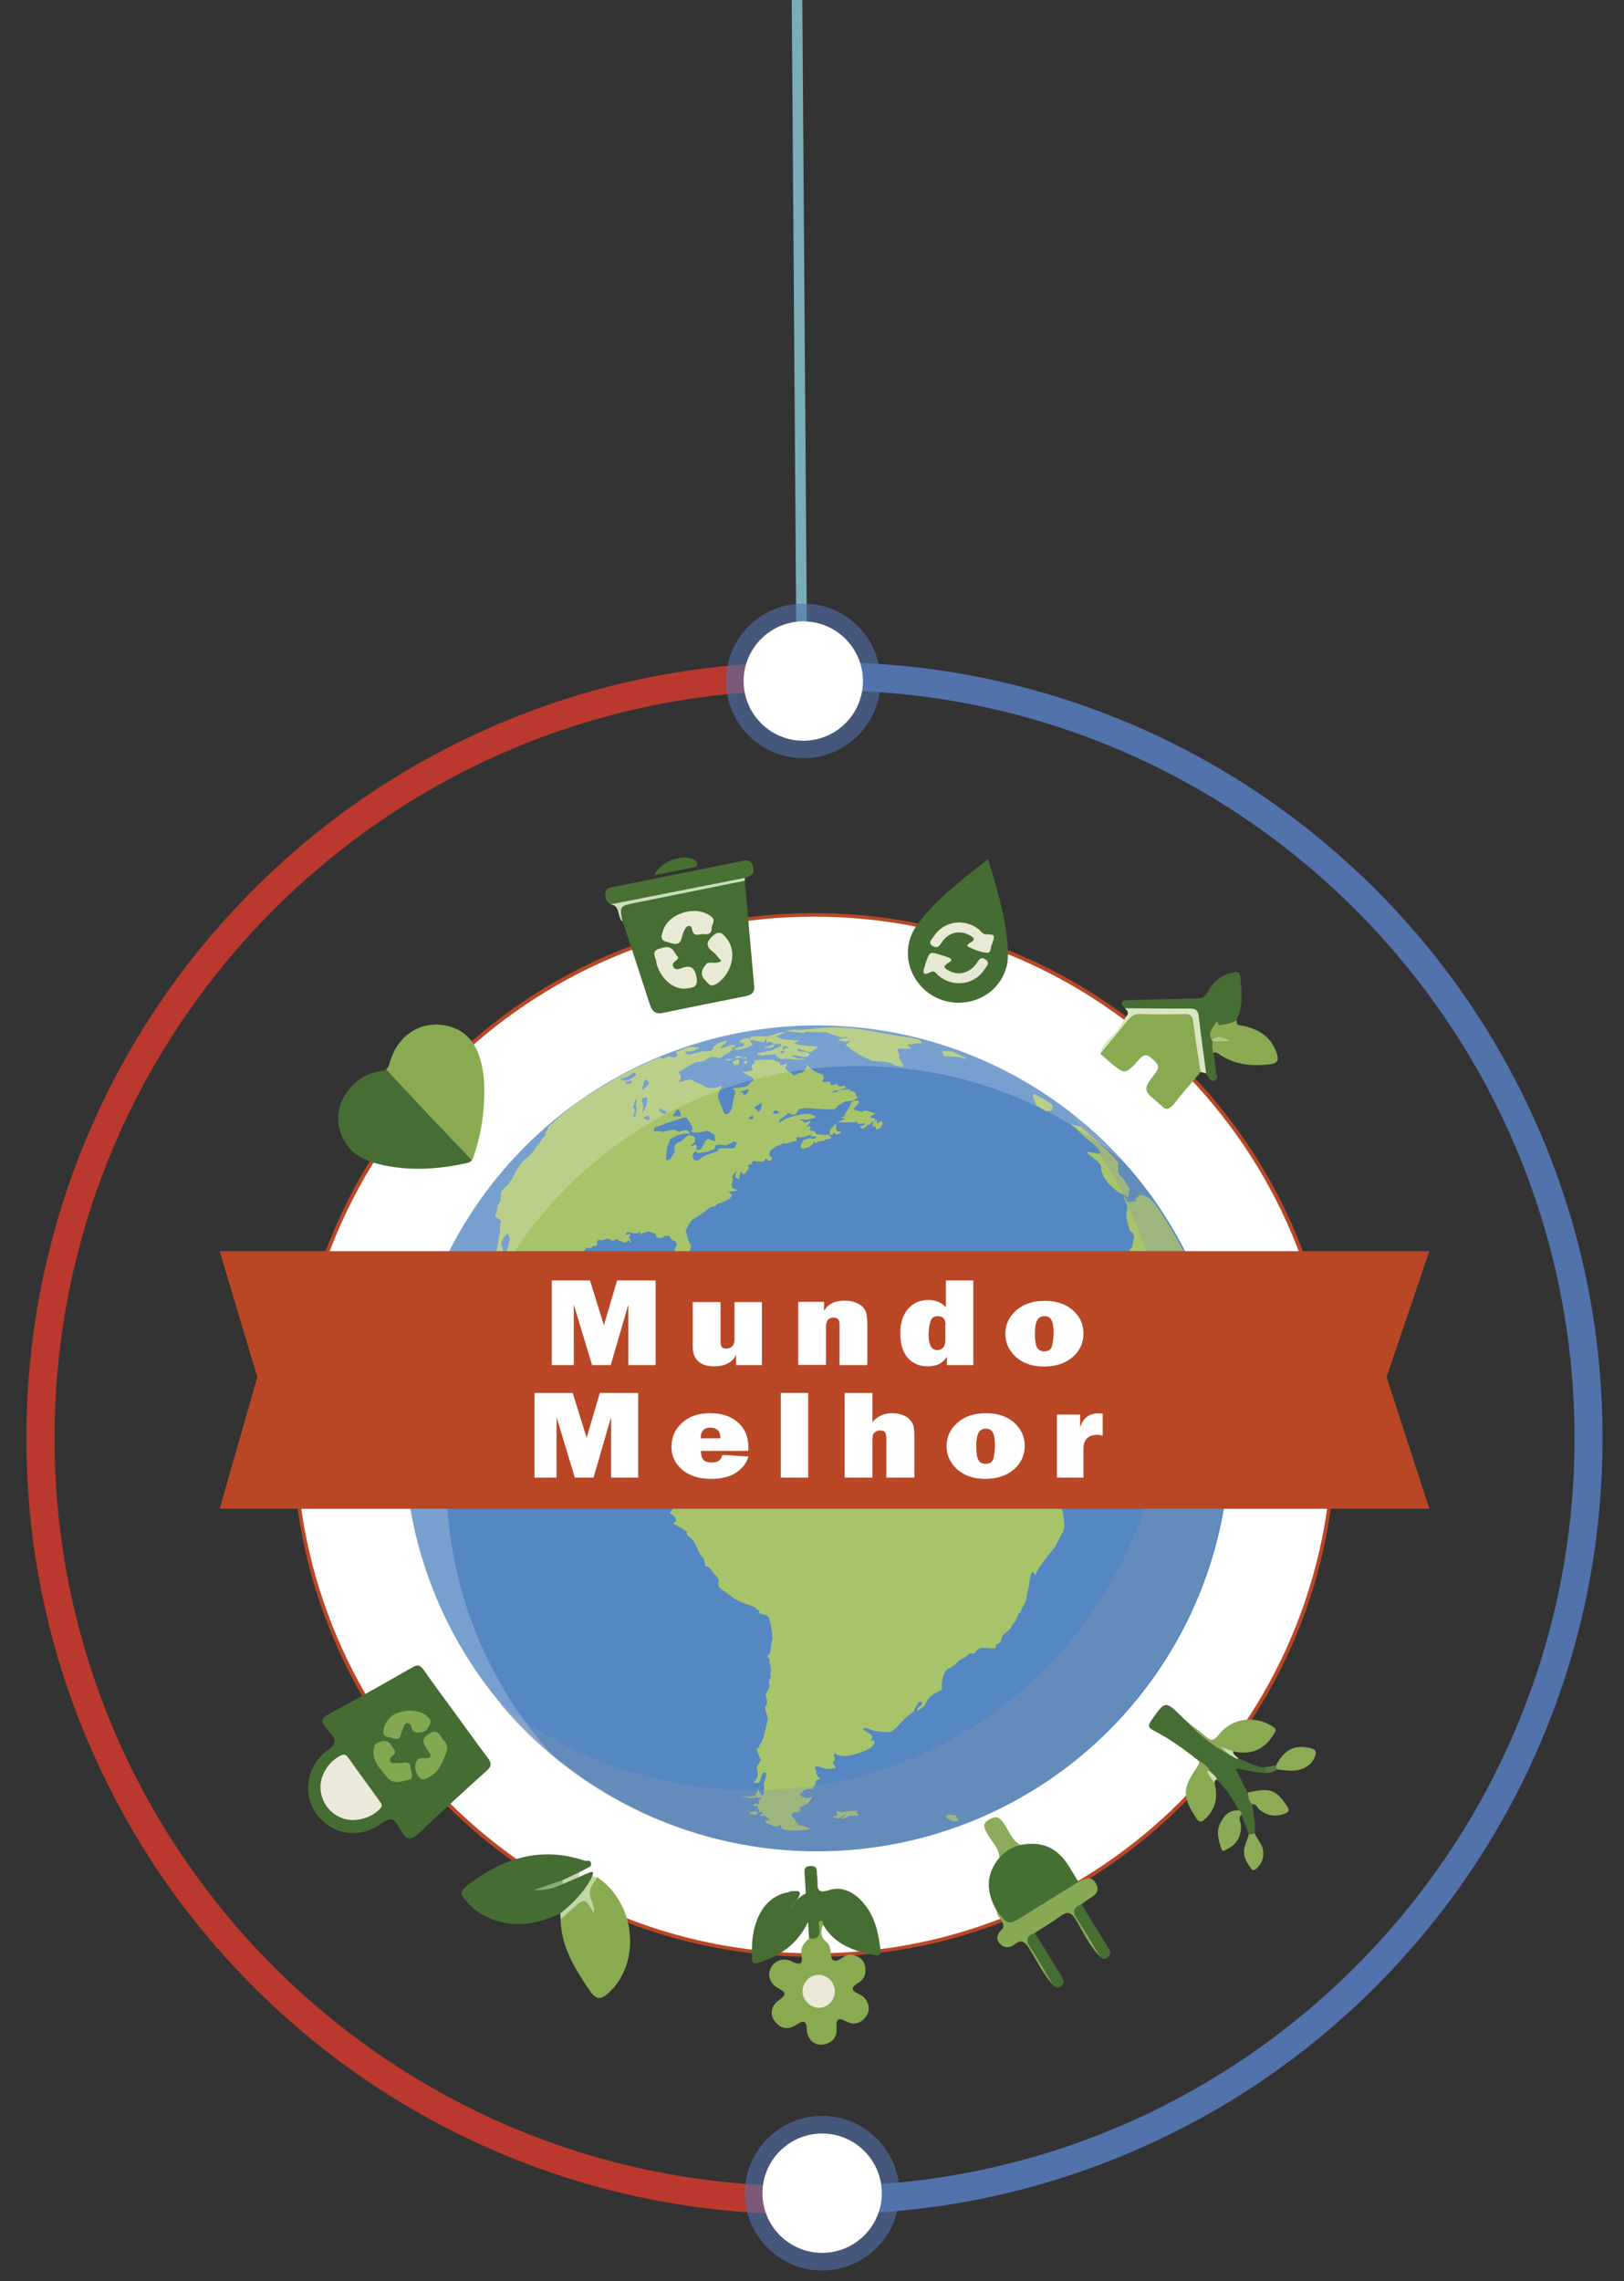 <?xml version="1.0" encoding="utf-8"?>
<!-- Generator: Adobe Illustrator 20.1.0, SVG Export Plug-In . SVG Version: 6.00 Build 0)  -->
<svg version="1.1" id="Layer_1" xmlns="http://www.w3.org/2000/svg" xmlns:xlink="http://www.w3.org/1999/xlink" x="0px" y="0px"
	 viewBox="0 0 922.7 1295.5" style="enable-background:new 0 0 922.7 1295.5;" xml:space="preserve">
<rect x="0" y="0" width="922.7" height="1295.5" fill="#333333" stroke="none"/>
<style type="text/css">
	.st0{fill:#7BADB8;}
	.st1{fill:#5172AB;}
	.st2{fill:#BA382D;}
	.st3{opacity:0.6;}
	.st4{fill:#FFFFFF;}
	.st5{fill:#B94726;}
	.st6{fill:#5587C2;}
	.st7{fill:#A8C46B;}
	.st8{opacity:0.31;}
	.st9{fill:#8398A8;}
	.st10{opacity:0.21;}
	.st11{fill:#466F33;}
	.st12{fill:#87A953;}
	.st13{fill:#8CAC5B;}
	.st14{fill:#466D33;}
	.st15{fill:#476E33;}
	.st16{fill:#88AA53;}
	.st17{fill:#89AA53;}
	.st18{fill:#8BAB57;}
	.st19{fill:#89AA56;}
	.st20{fill:#8BAB55;}
	.st21{fill:#8BAB58;}
	.st22{fill:#577645;}
	.st23{fill:#CCDDB4;}
	.st24{fill:#CADCB0;}
	.st25{fill:#4A7134;}
	.st26{fill:#CADDB9;}
	.st27{fill:#E7EAD4;}
	.st28{fill:#456D33;}
	.st29{fill:#E5E8D3;}
	.st30{fill:#89AB50;}
	.st31{fill:#C1D6A4;}
	.st32{fill:#87AD73;}
	.st33{fill:#88AA51;}
	.st34{fill:#E9E9D6;}
	.st35{fill:#89AA51;}
	.st36{fill:#DAE6C2;}
	.st37{fill:#AFC982;}
	.st38{fill:#EBEADA;}
	.st39{fill:#84A851;}
	.st40{fill:#84A850;}
</style>
<g>
	<g>
		
			<rect x="451.2" y="-3.4" transform="matrix(1 -7.200855e-03 7.200855e-03 1 -1.361 3.276)" class="st0" width="6" height="388.1"/>
	</g>
	<g>
		<path class="st1" d="M469.9,1257.5c-4.4,0-8-3.6-8-8s3.6-8,8-8c234.2,0,424.7-190.5,424.7-424.7c0-234.2-190.5-424.7-424.7-424.7
			c-4.4,0-8-3.6-8-8s3.6-8,8-8c59.5,0,117.2,11.7,171.5,34.6c52.5,22.2,99.6,54,140.1,94.4c40.5,40.5,72.2,87.6,94.4,140.1
			c23,54.3,34.6,112,34.6,171.5S898.9,934,875.9,988.3c-22.2,52.5-54,99.6-94.4,140.1c-40.5,40.5-87.6,72.2-140.1,94.4
			C587.1,1245.8,529.4,1257.5,469.9,1257.5z"/>
	</g>
	<g>
		<path class="st2" d="M455.7,1257.5c-59.5,0-117.2-11.7-171.5-34.6c-52.5-22.2-99.6-54-140.1-94.4c-40.5-40.5-72.2-87.6-94.4-140.1
			C26.6,934,15,876.3,15,816.8s11.7-117.2,34.6-171.5c22.2-52.5,54-99.6,94.4-140.1c40.5-40.5,87.6-72.2,140.1-94.4
			c54.3-23,112-34.6,171.5-34.6c4.4,0,8,3.6,8,8s-3.6,8-8,8C221.5,392.1,31,582.6,31,816.8c0,234.2,190.5,424.7,424.7,424.7
			c4.4,0,8,3.6,8,8S460.1,1257.5,455.7,1257.5z"/>
	</g>
	<g class="st3">
		<g>
			<path class="st1" d="M456.4,352.8c18.7,0,33.9,15.2,33.9,33.9c0,18.7-15.2,33.9-33.9,33.9c-18.7,0-33.9-15.2-33.9-33.9
				C422.4,368,437.6,352.8,456.4,352.8 M456.4,342.8c-24.2,0-43.9,19.7-43.9,43.9c0,24.2,19.7,43.9,43.9,43.9
				c24.2,0,43.9-19.7,43.9-43.9C500.3,362.5,480.6,342.8,456.4,342.8L456.4,342.8z"/>
		</g>
	</g>
	<g class="st3">
		<g>
			<path class="st1" d="M467.1,1211.7c18.7,0,33.9,15.2,33.9,33.9c0,18.7-15.2,33.9-33.9,33.9c-18.7,0-33.9-15.2-33.9-33.9
				C433.1,1226.9,448.3,1211.7,467.1,1211.7 M467.1,1201.7c-24.2,0-43.9,19.7-43.9,43.9c0,24.2,19.7,43.9,43.9,43.9
				c24.2,0,43.9-19.7,43.9-43.9C511,1221.4,491.3,1201.7,467.1,1201.7L467.1,1201.7z"/>
		</g>
	</g>
	<g>
		<circle class="st4" cx="456.4" cy="386.8" r="33.9"/>
	</g>
	<g>
		<circle class="st4" cx="467.1" cy="1245.6" r="33.9"/>
	</g>
	<g>
		<g>
			<circle class="st4" cx="462.6" cy="815" r="295.4"/>
			<path class="st5" d="M462.6,1111.4c-79.2,0-153.6-30.8-209.6-86.8c-56-56-86.8-130.4-86.8-209.6S197,661.4,253,605.4
				c56-56,130.4-86.8,209.6-86.8s153.6,30.8,209.6,86.8c56,56,86.8,130.4,86.8,209.6s-30.8,153.6-86.8,209.6
				C616.2,1080.6,541.7,1111.4,462.6,1111.4z M462.6,520.6c-162.4,0-294.4,132.1-294.4,294.4s132.1,294.4,294.4,294.4
				S757,977.4,757,815S624.9,520.6,462.6,520.6z"/>
		</g>
		<g>
			<g>
				
					<ellipse transform="matrix(1 -1.647127e-02 1.647127e-02 1 -13.392 7.756)" class="st6" cx="464.2" cy="816.8" rx="234.5" ry="234.5"/>
			</g>
			<g>
				<g>
					<path class="st7" d="M485.4,1028.4c-4.9,0-6.1,1-7.1,0.9c-1.8-0.4-3.1-1.5-2.9,0c0.2,1.6,0.8,2-0.4,2.1c-1.2,0.1-2.2,0-0.8,0.9
						c1.4,0.9,2.7,0.2,4.1-0.6c1.4-0.7,3.8-3.3,2-1.1c-1.8,2.1-3.9,3-0.7,2.1c3.2-0.9,1.5-1.4,4.4-1.5c2.8-0.1,3.5,0.4,3.8-0.1
						c0.3-0.5-1-1-1.2-1.9C486.4,1028.2,490.3,1028.5,485.4,1028.4z"/>
				</g>
				<g>
					<path class="st7" d="M400.2,744.8c1,0.3,3.7-0.2,12.3-0.2c8.6,0,4.8-0.4,3.9-1.6c-0.9-1.2-2.8-0.9-4.4-2.4
						c-1.7-1.5-0.5-1.6-1.9-1.5c-1.5,0-3.3-1.4-5.6-2.2c-2.3-0.8-1.7,0.1-4.1-2.2c-2.4-2.3-0.4-0.9-5.6-1.5
						c-5.1-0.6-3.6-1.5-3.6-1.5l-6.3-1.2l-6.1,0.9c0,0-5.8,0.9-6.7,2.1c-0.9,1.2-1.1,1.6-3.1,2.2c-1.1,0.3-0.3,0.9,1.1,1
						c1.3,0.2,1.5,0.3,3.4-1.8c2-2,1.3-0.6,4.4-1.3s1.3-1,3.1-1.3c1.8-0.2,3.2,0.9,1.9,1.3c-1.3,0.4-1.4,0.5,1.2,1.2
						c2.6,0.7,1.3,0.6,3.3,0.4c2.1-0.2,1.6,0.6,3.4,1c1.8,0.4,1.8,1.1,4.8,0.8c3-0.3,1.5,0,2,1.5c0.5,1.6,1,1.9,4.4,2.8
						C405.3,742.2,399.2,744.5,400.2,744.8z"/>
				</g>
				<g>
					<path class="st7" d="M454.1,752.6c-2.2-0.4-1.1,0-2.7-0.1c-2.7-0.1-2.4,2.7-0.4,2.5c2-0.1,1-0.1,3.1,1.3
						c2.1,1.4,0.8-0.5,1.9-0.8c1.1-0.3,3.5-1,3.4-1.1c-0.1-0.1-1.4-0.5-2.9-1.2C455,752.5,456.3,752.9,454.1,752.6z"/>
				</g>
				<g>
					<path class="st7" d="M402.5,727c1.1,0.1,1.9-0.5,1.7-2.2c-0.2-1.7-1.8-4.8-2.9-4.6c-2.5,0.5-5-1.2-1.9,2.8
						C402.5,727,401.5,726.9,402.5,727z"/>
				</g>
				<g>
					<path class="st7" d="M423.9,601c-0.1-1.3-1.3-0.2-1.3-0.2l-0.7,0C423.2,601.5,424,601.9,423.9,601z"/>
				</g>
				<g>
					<path class="st7" d="M420,599.9c-1.9-0.7-2,1-3.1,1l1.3,0l3.7-0.1C421.4,600.5,420.8,600.2,420,599.9z"/>
				</g>
				<g>
					<path class="st7" d="M413.4,601.5c0,0-1.6,0.5-0.4,0.7c1.1,0.2,0.6,0.3,2.8-0.4c0.5-0.1,0.8-0.4,1.1-0.4l-0.4,0
						C413.8,601.4,413.4,601.5,413.4,601.5z"/>
				</g>
				<g>
					<path class="st7" d="M419,601.6c0,0-1.6,1.3-2.8,1.1c0,0,0.4,2.1,0.8,2c0.4,0,2.8,0,2.8,0s0.3-1.5,0.3-2
						C420,602.1,419,601.6,419,601.6z"/>
				</g>
				<g>
					<path class="st7" d="M424.4,604c0.5-0.6,0-1.7,0-1.7c-1.4,0.4-1.4,0.4-1.4,0.4l-0.5,1.3C422.4,604,423.9,604.6,424.4,604z"/>
				</g>
				<g>
					<path class="st7" d="M488.8,640.1c1.1,0.8,1,1.3,2.5,0.4c0.8-0.5,1.4-1.3,1.7-1.9c0.6,0.4,1.3,0.2,1.7-0.3
						c0.4-0.5-0.1-0.6,0.7-0.9c0.8-0.3,1.4-0.7,1.4-0.9s1-0.4,0-1.2c-1-0.8-2.9-0.1-1.8-1.5c1.1-1.3,4.3-0.7,0.8-1.9
						c-3.5-1.2-3.3-1.2-4.9-1.1c-1.6,0.1,0.4,1.2-2.5,0.3c-3-1-4-0.8-2.9-2c1.1-1.2,2.9-2.9,2.6-3.4c-0.3-0.6-0.8-0.9-2-0.7
						c-1.2,0.2-2.6,1.2-2.6,1.2c-0.3,1.3-0.9,2.6-0.9,2.6l-1.8,2.8l-1,2.1c0,0,0.4,0.1-0.5,0.6c-0.9,0.5-3.3,0.3-1.6,0.6
						c1.7,0.3,3.1,0.1,1.3,1c-1.8,1-4.2,1.5-1.9,1.6c2.4,0.1,7.5-0.1,7.5-0.1l1.8-0.2l1.9,1.3c0,0,2.1-0.6,2.9-0.6
						c0.1,0,0.2,0,0.3,0c0,0.4-0.1,0.7-0.5,1.1C489.8,639.9,487.6,639.2,488.8,640.1z"/>
				</g>
				<g>
					<path class="st7" d="M473.9,643.1c0,0,0.6,0.9,1,1.2c0.4,0.3,0,0,1.5-0.3c1.5-0.3,1.2-0.6,1.4-1c0.2-0.4-1.4-0.1-2.1-0.7
						c-0.8-0.6-0.3-0.4-0.7-2.9c-0.4-2.5-0.8-0.5-0.8-0.5l-2.4,2.4c0,0-0.3,0.7-0.4,2.2c-0.1,1,1.1,1.2,1.8,1c0.7-0.1,0,0,0.1-0.6
						C473.3,643.3,473.9,643.1,473.9,643.1z"/>
				</g>
				<g>
					<path class="st7" d="M496,640.1c0,0.4,1.3-1.2,1.5,0c0.2,1.2,0.4,1.4,0.4,1.4l2-0.6l1.2-1.6l0.3-1.2c0,0,0-1.6-0.9-1.3
						c-0.9,0.3-0.7,0.5-1.5,0.9c-0.7,0.4-0.6,1-0.7,0.4c-0.2-0.5-0.2-2.3-0.2-2.3c-1.4,0.7-1.5,1.5-1.5,1.5s-1.1,0.3-0.8,1.3
						C496,639.5,496,639.7,496,640.1z"/>
				</g>
				<g>
					<path class="st7" d="M461.1,586.1c6.2,0.5,7.7,0,7.7,0s0,0,5.1,1.7c5.1,1.7,0.9,0.5,3.3,1.2c2.4,0.7,1.1,0,3-0.1
						c1.9,0,0.9,0.7-0.3,0.7c-1.2,0-1.2,0.3-3,0.7s0.2,0.6,2.5,1.2c2.3,0.6,2.8-0.8,2.8-0.8s0.4,0.7,0,1.3c-0.4,0.6-0.4,0.3-1.3,1.4
						c-0.9,1.1,0,0,1.4,1.4c1.4,1.4,3.3,2.3,4.7,3.5c1.4,1.1,8.9,4.3,8.9,4.3l5.7,0.4c0,0,2.6,0,5,1c2.5,1,1.4,1.3,2,1.2
						c0.6,0,4.6,0.7,4.8,0.4c0.2-0.3-1.4-2.6-2.2-4.1c-0.8-1.5-0.1-1.8-0.1-1.8l-0.4-1.1c0,0-1.1-2.2-0.3-2.9
						c0.8-0.6,1.3-0.1,5.3-0.1c4,0,1.5-0.2,0.4-1.6c-1.1-1.5-0.2-0.8,0.6-0.9c0.7,0,1.4,0.4,1.9,0c0.5-0.4,1-0.4,2.8-0.5
						c1.8,0,3.3,0.1,1.5-1.6c-1.7-1.7-7.4-1.4-25.4-5c-18-3.5-28.1-2.3-29.1-2.3c-1,0-5,0.4-6,0.5c-1,0.1-2.8,0.4-6.4,0.6
						c-3.6,0.1-2.5,0.2-4.5,0c-2-0.1-1.9,0.2-3.8,0.4c-0.5,0.1-1,0.2-1.5,0.4c1.3,0,3,0.2,5,0.5
						C459.8,587.5,454.9,585.6,461.1,586.1z"/>
				</g>
				<g>
					<path class="st7" d="M543.6,600.3c3.4,0.2,4.1,1.5,5.6,0.8c0,0-7.2-3.9-9-4.1c-1.8-0.2-4.9,0.1-4.9,0.1l1.1,2.7
						C536.4,599.8,540.3,600.1,543.6,600.3z"/>
				</g>
				<g>
					<path class="st7" d="M594.4,631.1c0,0,3-0.2,3.2-0.6c0.2-0.4,0.9-2.1-0.1-3.3c-1-1.2-9.3-5.7-9.3-5.7c-1.3,0-1.4,1.2-1.4,1.2
						l2.2,5.3L594.4,631.1z"/>
				</g>
				<g>
					<path class="st7" d="M625.6,663c0,3.3,2.1,6.3,2.1,6.3s1.3,2.1,2.3,3.1c1,1,6.6,6.2,8.5,6.1c1.9-0.1,2.4,3.4,2.7,0
						c0.3-3.4,1.2-2.5-0.1-4.5c-1.3-2-2.1-3.5-3.2-4.9c-1.1-1.5-2.7-1.9-2.7-4.4c0-2.5,0-2.5,0.1-4.3c0.2-1.7-21.3-20.7-21.3-20.7
						c-4,0.1-8.2-3.6-4,0.1c4.2,3.7,4.7,4.4,4.7,4.4l3.9,3.4c0,0,7,5.3,6.7,7.1s-8.2-1.8-7.4,0.1C618.8,656.7,625.7,659.7,625.6,663
						z"/>
				</g>
				<g>
					<path class="st7" d="M625.4,753.6c-0.6-0.5-1.5,0-1.5,0c-0.5,1-0.5,1.3,0.3,1.6s1.2,0,1.2,0S625.9,754.1,625.4,753.6z"/>
				</g>
				<g>
					<path class="st7" d="M627.4,755.2c-0.9,0.6-1.1,0.9-0.7,1.2c0.4,0.3,1.2,0.7,1.2,0.7l0.8-1L627.4,755.2z"/>
				</g>
				<g>
					<path class="st7" d="M629.5,754.3l1,0.6l0.8-0.3l-0.9-1.3C629.3,753.9,629.5,754.3,629.5,754.3z"/>
				</g>
				<g>
					<path class="st7" d="M630.4,757.3l1.2,0.9l0.9-0.4l-1.2-1.6C630.4,756.5,630.4,757.3,630.4,757.3z"/>
				</g>
				<g>
					<path class="st7" d="M630.7,760.3c0.6,0.5,0.6,1.4,1.1,0.8c0.6-0.6,0.6-0.6,0.6-0.6l-1.7-1.2
						C630.4,759.7,630.1,759.9,630.7,760.3z"/>
				</g>
				<g>
					<path class="st7" d="M628.4,761.1c0.1,0.4,0.3,1,0.8,1.2c0.5,0.2,0.9,0,0.9,0s-0.5-1.3-0.6-1.5
						C629.5,760.5,628.4,761.1,628.4,761.1z"/>
				</g>
				<g>
					<polygon class="st7" points="625.4,761.1 626.6,762.1 627.2,761 626.2,760 					"/>
				</g>
				<g>
					<path class="st7" d="M542.2,1030.9c-1.7-0.1-3.7-0.3-3.7-0.3c-1.3,0.4-0.8,1.7-0.8,1.7l1.8,1.2c0,0,2.6,1.3,3.4,0.8
						c0.8-0.5,2.8,0.7,1.2-1.3C542.5,1031.1,543.9,1031,542.2,1030.9z"/>
				</g>
				<g>
					<path class="st7" d="M429.9,1028.3c0-0.3-0.7-0.4-0.7-0.4s-0.5,0.5,0,0.3c0.2-0.1,0.3,0,0.5,0.2
						C429.8,1028.4,429.9,1028.3,429.9,1028.3z"/>
				</g>
				<g>
					<path class="st7" d="M430.8,1029.4L430.8,1029.4C430.8,1029.3,430.7,1029.3,430.8,1029.4L430.8,1029.4z"/>
				</g>
				<g>
					<path class="st7" d="M429.7,1028.7c-0.4,0.1-1.6-0.2-1.9,0c-0.3,0.3-2,0.6-2,0.6l0,0.8l2.1,0.4l1.6,0.1c0,0,0.9-0.5,1.3-0.6
						l-0.5,0C430.3,1029.9,430,1029,429.7,1028.7z"/>
				</g>
				<g>
					<path class="st7" d="M429.5,756.6c1.2-0.5,1.9-2.3,3.3-3.5s1.4,0.8,4.1-0.3c2.7-1.1,0.5-1,3.9,0.6c3.4,1.6,2.9,1.2,4-0.9
						c1.1-2.1-3.9-2.8-6.6-4.5c-2.7-1.7-2.3-1.9-7.4-2.5c-5.1-0.6-2.1,1.1-4.5-0.3c-2.4-1.4-2.8-0.8-5.7,0.1c-1.9,0.6-0.3,1.6,2,1.6
						c2.3,0,1.6,0.8,1.6,2.1c0,1.3-0.9,1.1-2.2,1.6c-1.3,0.5-2.5,1.2-6.6,1.5c-4,0.3,0,1.7,0,1.7s2.4,0.7,6.2,0.5
						c3.8-0.3,2.5-1.2,6-0.2c0.1,0,0.1,0,0.2,0C431,755.1,428.3,757.1,429.5,756.6z"/>
				</g>
				<g>
					<path class="st7" d="M693.6,772c-4-20.4-10.6-39.7-19.4-57.8c-5.2-10.6-11.2-20.8-17.9-30.4l-3.4-3.5c-3.7-1.4-4.7-2.2-5.7-1.4
						c-0.9,0.8-2.3,2.1-2.3,2.7c0,0.6,3.2,0.4,0,0.6c-3.2,0.3-3.7,0.9-4.4,0.1s-2.2-4.5-2-2.8c0.2,1.7,2.4,5.1,2,6.7
						c-0.4,1.6-0.4,3-0.5,4.9c-0.1,1.9,2.1,8.2,2.1,8.2s2.8,0.8,2.1,4c-0.7,3.2-0.7,3.6-1.1,5c-0.3,1.1-1.3,0.6-1.7,2.1
						c3.7-0.1,8,0.9,8,0.9s1.3,1.2,3.5,3.1c0,0,0,0,0-0.1c-0.3,0.6-0.8,1.8-0.7,2.8c0.2,1.6-0.5,2.8-1.9,2.2
						c-1.4-0.7-5.1-4.2-3.8-1.1c1.3,3.1,3.8,4.6,2.1,6.3c-1.7,1.7-3-2.1-1.7,1.7c1.3,3.8,4.7,8.3,2.3,8.5c-1.7,0.1-5.8-0.9-8.9-0.7
						c1.2,3,1.5,3.5,2.6,5.1c1.1,1.6-1,2.2,1.2,5s1.9,6.1,1.8,7.3c0,1,0,2.1,0.5,3.6c0.1,0.4,0.3,0.7,0.4,1.2
						c0.9,2.1-0.6,3.5-0.8,4.6c-0.2,1.1-0.1,0.5,1.5,3.4c1.7,2.9,3,1.7,2,4.4c-1,2.7,0.1,4.1,1.7,5.7c1.6,1.6,2.1,0.1,2.2,2.6
						c0.1,1.2,0.7,2.1,1.4,2.6c0.7,0.6,1.4,0.9,1.5,1c0.2,0.3,3.5,3.3,3.4,5.7c-0.1,2.3,1.5,6.2,5.7,11.5c0.1,0.2,0.2,0.3,0.4,0.5
						c4.4,5.5,5.1,11.8,7.9,8.9c2.8-3,5.8-3.7,6.4-4.1c0.6-0.4,0.5-1.5,2-1.7c1.6-0.2,2.3-0.2,2.1-1.7c-0.2-1.5,0.9-3.1,1.4-3.6
						c0,0-0.7-14.4-0.2-15.5c0.5-1.1-0.3-6.1-1.2-7.3c-0.2-0.3-0.4-0.5-0.6-0.5c0.2,0,0.5,0.2,0.7,0.5c0.9,1.3,1.6,6.2,1.1,7.4
						c-0.5,1.1,0.2,15.5,0.2,15.5c0.6-0.5,2.2-1.7,2.5,2.4c0.4,4.1-0.1,4.3,1,4.2c1.1-0.1,2.7-1,3.1,2.4c0.1,1.4,1.1-11.9,2.1-28
						C694.2,775.4,693.9,773.7,693.6,772z M658.8,761.6L658.8,761.6c0.1,0.1,0.1,0.2,0.2,0.3C658.9,761.8,658.9,761.7,658.8,761.6z
						 M659.4,720.8L659.4,720.8c-0.1,0-0.1,0.1-0.2,0.1C659.3,720.8,659.4,720.8,659.4,720.8z M660.1,772.8c0.3,0.2,0.6,0.4,0.8,0.5
						C660.7,773.2,660.4,773,660.1,772.8z M681.1,758.4c0.1,0.8,0.1,1.4,0.1,1.8C681.2,759.8,681.2,759.3,681.1,758.4
						c-0.5-4.7-4.3-13.4-4.3-13.4S680.6,753.7,681.1,758.4z M666.8,789.2L666.8,789.2L666.8,789.2L666.8,789.2z M674.1,781.7
						L674.1,781.7C674,781.7,674,781.7,674.1,781.7c0-0.1,0-0.2,0-0.4C674.1,781.4,674.1,781.6,674.1,781.7z M677.3,783L677.3,783
						c0.1,0,0.1,0.1,0.2,0.1C677.5,783.1,677.4,783,677.3,783z M676.4,779.1c0.1,0.7,1,1.6,1,2.8
						C677.4,780.7,676.5,779.8,676.4,779.1z M673.9,770c-0.5,2.2-0.6,4.1-0.5,5.7c-0.1-1.8,0-3.8,0.5-6.2c1-4.7,0-6,3.3-8
						c1-0.6,1.8-0.7,2.4-0.6c-0.3,0.6-0.2,1.3,0,2c-0.6,0-1.4-0.9-2.3-0.4C673.9,764.5,674.9,765.3,673.9,770z M683.2,772.8
						c-0.4,0.3-0.6,1.2-0.6,2.2c0,1.6-0.1,2.2-2.3,2.7c1.8-0.5,0.5-1.1,0.4-2.6c0-0.7-1.6-1.3-1.6-1.8v0c1.6-3.7-1.7-7.3-0.3-10.2
						c0.6,2,2.8,4.6,3.6,7C682.9,771,683.4,771.9,683.2,772.8z"/>
				</g>
				<g>
					<path class="st7" d="M603.9,859.2c-0.3-2.8-2.1-3-5-2.9c-3,0.2-3.1,0.3-7.9-3.9c-4.8-4.2-7.6-4.3-9.4-4.2
						c-1.8,0.1-5.4,0.6-5.7-0.1c-0.3-0.7-1.1-0.8-1.8,0.1c-0.7,0.9-1.4,0.1-4.3-1.3c-2.9-1.4-2.7-0.2-4.2,1.1
						c-1.5,1.3-3.3,3.1-3.3,2.9c0-0.2,0.1-0.9,0.1-1.4c0-0.5,0.2-1.2,0.9-2.7c0.7-1.5-0.1-2.3-0.7-3c-0.6-0.8-2.1-0.9-3.6-0.6
						c-1.4,0.2-0.1-1.1-0.8-1.9c-0.7-0.8-4-0.9-7.1-2.2c-3.1-1.3-3.8-0.7-5.4,0.3c-0.9,0.6-1.3,1.6-1.7,2.5l-0.8-0.4
						c1.5-1.3,0.7-1.6,1.3-3.5c0.6-1.9-0.1-0.7-2.1-1c-2.1-0.2-4.1-1.8-6.1-3.1c-2-1.2-1.8,1.9-1.8,1.9s-0.2,0-0.4,0.1l-1.2-0.7
						c0.1,0,0.3,0,0.5-0.1c1.3-0.8,0.9-0.4,1.1-1.4c0.2-1,2.7-3.7,2.7-4.9c0-1.1-1.1,0-1.8-0.2c-0.8-0.2-2-2-3.2-4.8
						c-1.2-2.8-1.1-5.9-3.5-6.3c-1.2-0.2-3.4-0.4-3.4-0.7c0-0.4,1.4-0.9,0.5-1.5c-1.9-1.3-0.9-0.3-2.1-2.1c-1.2-1.8-1.3-1.5-2.7-1.8
						c-1-0.2-1.9-0.6-3.4-1.3l0-0.1c-0.5-0.2-1.2-0.5-1.8-0.8c-2.7-1.2-3.1,0.1-3.1,0.1s-3.2-0.6-4.6,0.8c-1.4,1.4-1.5-0.3-4.8-0.2
						c-1.9,0-2.3-0.1-2.6-0.4c-0.2-0.3-0.2-0.7-0.6-1.2c-0.9-1.3-4.1-2.1-6.3-2.1c-2.1,0-0.3-0.6-0.1-2c0.2-1.3-0.2-0.7-1.4-2.1
						c-0.9-1.1-2.2-1.5-3.8-2.2c-0.4-0.2-0.7-0.4-1.1-0.6c-2.1-1.2-2.1-0.5-2.8-1c-0.6-0.5-0.5-1-1.1-2.6c-0.1-0.2-0.1-0.3-0.2-0.5
						c-0.5-1.3-2-1.7-3.1-1.9c-0.6-0.1-1.1-0.2-1.4-0.2c-0.9-0.3-4.2-1-4.8-1.5c-0.6-0.4-0.6-1.7-1.3-3.1c-0.7-1.3-0.9,0-4.9-0.1
						c-4-0.1-3.1-0.1-3.1,1c0,1.1,0,1-2.1,2.1c-2.1,1.1-1.8,0.9-4,0.4c-2.1-0.5-3.9-2.5-5-3.4c-1.1-0.8-1.4,0-3,0.9
						c-1.6,0.9-2.5,0.9-4.6,0.6c-2.1-0.3-1.2-0.9-1.2-3c0.1-2.1-1.8-2-6.8-2.5c-4.9-0.5-3.9,1.6-6.7,2c-2.9,0.5-2,0-1.9,1.5
						c0,1.5,1.7,4.4,1.8,6.1c0.1,1.7-0.3,1.6-1.7,2c-1.4,0.4-1.7,1.3-1.7,0.3c0-0.9-0.8-1.3-1.5-2.6s0.4-1.1,0.7-2
						c0.3-1,0.8-0.6,1.4-1.6c0.6-1-0.2-1.9-0.4-2.8c-0.2-1-0.7-1-1.6-2.5c-0.9-1.5,0.1-0.9,1.7-1.4c1.5-0.6,1.2-0.8,1.8-2.5
						c0.6-1.7-1.3-1.4-3.8-0.6c-2.5,0.8-1.2,2.9-2.3,2.3c-1.1-0.6-1.8-1-2.1,1c-0.3,2-2,1.8-2.7,1.6c-0.6-0.3-2.2-0.9-2.6-0.4
						c-0.3,0.5-0.4,1.8-1.8,1.4c-1.4-0.5-1,0-3,1c-2,1-2,3.8-1.9,6.5c0,2.7-1.7-0.4-2.9,2c-1.2,2.4-3.2,0.4-3.1,3.5
						c0.1,3.1-0.7,1.2-0.9,0.8c-0.1-0.2-0.2-0.5-0.5-0.8c-0.3-0.4-0.7-0.8-1.3-1.5c-1.2-1.2-1.6-0.6-3.4-2.9
						c-1.8-2.3-6.3-0.2-9.2,0.2c-2.9,0.4-4.2,1.5-6.4,2.3c-2.3,0.7-2.7-0.7-3.3-2c-0.6-1.3-0.7-0.3-0.8,0.7c-0.1,1-0.5,0-1-0.1
						c-0.5-0.1-0.8-0.5-0.5-1.6c0.2-0.9-0.2-0.8-0.9-0.9c-0.2,0-0.4-0.1-0.6-0.2c-1.1-0.4-1.4-1.1-1.8-2c-0.4-0.8-0.6-1.1-1.1-2.5
						c-0.4-1.4-0.8-2-0.8-2s-0.5-1.1-1-2.2c-0.5-1.2-0.4-1.1,0.6-1.8c1-0.7,0-0.4-0.2-1.9c-0.2-1.5,0.4-1,1.6-1.9
						c1.3-0.9-0.1-2.1-0.2-3.4c-0.1-1.3,0.1-0.9,0.7-2.2c0.6-1.4,0.9-1.5,1.6-2.8c0.7-1.3-0.6-2-1-1.9c-0.4,0.1-1.7,0.4-2.7,0.5
						c-1,0.1,0.9-0.4,1.6-1.1c0.7-0.7,1.3-0.3,2-0.9c0.6-0.6,0.4-0.8-0.4-0.8c-0.7-0.1-1.3-0.6-2.7-1.6c-1.3-0.9-2.8-0.4-3.6-1.3
						c-0.8-0.9-2.5,0.8-3.5,0.1c-1-0.7-1.3,0.1-3,0.7c-1.7,0.6-3.5,0.1-5.3-0.6c-1.8-0.6-1.9,0.7-2.5,0.1c-0.6-0.6-0.3-0.3-1.6,0
						c-1.3,0.3-1.1-0.5-1.9-0.5c-0.3,0-0.2-0.1,0-0.3c0.4-0.4,1.7-1.2,2.9-2.2c1.7-1.4,1.2-3,1.4-4.8c0.2-1.8,0.8-1.6,1.9-2.1
						c0.6-0.2,0.3-0.3,0.4-0.9c0-0.5,0.2-1.4,1.4-3.1c2.4-3.6,1.3-2,1.4-3.3c0.1-1.3,0.1-2.1,0.7-2.9c0.6-0.9,2.7-2.8,3.6-4.1
						c0.9-1.3,1-2.2-1.1-2c-2.1,0.2-2.5,1.2-3.4,0.1c-0.9-1-4.6-0.1-7.2,0.3c-2.6,0.4-2.8,1.5-3.4,4.1c-0.6,2.6-1.8,5.1-2.7,6.4
						c-0.9,1.3-1.9,1.7-5.6,2c-3.7,0.3-0.8,0.6-2.8,0.9c-2,0.3-1.6,0.2-4.3,1.7c-2.7,1.5-2.7-0.7-3.5-2.1c-0.8-1.4-2.5,0.4-3.7-0.9
						c-1.2-1.3-0.4-2.6-0.4-4.1c0-1.5-1.6-1.6-1.8-4.1c-0.2-2.5-0.9-3.3-0.9-7c-0.1-3.7,0-2.3,1.8-6.4c1.8-4.1,0.6-3.5,1.8-5
						c0.4-0.5,0.7-1.1,0.9-1.7c0.3-1.1,0.3-2.2,0.3-3.3c0.1-1.6,0-1.1,0.8-2.1s0.9-1.2,0.9-2.6c0-1.3,0.5-1.5,1.7-2.7
						c1.3-1.2,1.6-0.9,2.1-1.9c0.5-1,0.4-0.3,2.1-0.4c1.7,0,0.8-0.2,1.6-0.9c0.7-0.7,0.4-0.1,1.6-0.2c1.2-0.2,0.8-0.3,1-1.1
						c0.2-0.8-0.3-1.1,0.5-2.2c0.8-1.1,0.4,0.8,3.6-0.3c3.1-1.1,1.3-0.8,3.4,0.1c2.1,0.9,1.6,0.3,3.4-0.3c1.8-0.6,0.8,0.8,1.7,0.9
						c0.9,0.1,1.1,0.1,2.4,0.7c1.3,0.5,1.8,0.1,2.4-0.7c0.6-0.8,0.8,0,1.6,0.7c0.8,0.6,0.5-0.7-0.4-2c-0.9-1.3,0.1-1.1,0.2-2.3
						c0.1-1.3-0.5,0-1.6,0c-1.2,0-1-0.4-0.3-1.2c0.7-0.8,1.6,0.2,4.3,0.4s2.4-0.6,2.9-1.1c0.4-0.5,0.3,0.2,0.3,1.2
						c0.1,1.1,0.7-0.1,3-0.5c2.3-0.5,1.1-1,4.5,0.2s-0.2,2.1,3,2.8c3.2,0.7,2.7-1.2,4.6-1.2c1.9,0,1.9,0.5,2.8,1.9
						c0.9,1.5,2.4,0.6,2.8,2.5c0.4,1.9-0.9,2.1-1.1,3.8c-0.1,1.7,0.3,4.1,1.2,4.1c0.9,0,0.2,1,0.7,1.7c0.5,0.7,2.5,4.3,3.2,4.4
						c0.6,0.1,1.8,1,3.6-1.1c1.8-2,1.9-5.8,0.7-7.3c-1.2-1.5-0.3-2,0-3.4c0.3-1.4-0.4-1.3-1.2-3.2c-0.8-1.9-1-3-1.3-4.5
						c-0.3-1.5-1-1.4,0-2.9c1-1.5,1.8-3.7,3-4.8c1.2-1,1.5-0.9,4.5-2.9c3-2,3.3-2.5,4.9-3.8c1.7-1.3,3.9-0.9,4.3-1.8
						c0.4-0.9,0.9-0.7,3.2-1.6c2.4-0.9,1.6-0.6,3.5-1.6c1.9-1,3-2.6,1.3-3.7c-1.8-1.1,0-0.7,2.9-1.2c2.9-0.5-0.4-0.9-1.3-1.6
						c-0.9-0.7-0.8-1.6-0.5-2.7c0.2-1.1,0.7-1.3,0.4-3s0.4-2.2,1.7-3.5c1.3-1.3,0,0.5-0.2,2c-0.2,1.5,0.1,1.1,1.1,1.7
						c1.1,0.7,1,0.7,1.2-0.4c0.2-1.1,0.2-1.9,0.6-2.9c0.4-1,0.3-0.1,1.6,0.7c1.3,0.8,0.6-0.3,1.9-1.6c1.3-1.3,0.9-1,1.4-2.5
						c0,0-1.5-0.9,0.6-1.2c2.1-0.3,0.3-0.7,1.4-1.6c1-0.9,0.6-0.2,3.5-0.1c2.9,0.1,2.9,0.1,3.6-1.2c0.7-1.3,0.4,0,2,0.7
						s2.3-1.6,1.9-1.9c-0.4-0.4-1.6-0.6-1.4-2c0.1-1.4,0-1.7,3-3.7c2.9-2,1.9-0.5,3.4-1.5c1.5-1,1-0.9,2.4-0.7
						c1.3,0.1,1.6-0.3,2.5-0.4c1-0.1,1-0.7,2.9-0.8c1.8-0.1,1.1-0.5,1-1.6c-0.1-1.1,0.2-0.5,2.4-0.6c2.2-0.1,3.6-0.8,5.6-1.5
						c2-0.6,0,0.7,0.1,0.8c0.1,0.2,0.8,0,2.8,0.2c2.1,0.2,0,0.5-0.2,0.9c-0.2,0.4-1,0.4-1.8,0.2c-0.9-0.2-0.9-0.4-1.7-0.1
						c-0.8,0.3-3.2,1.1-3.2,1.1s-0.2,0.5-0.8,1.6c-0.6,1.1-0.6,1-0.8,1.7c-0.1,0.7,0.9,1.5,1.5,1.5c0.6,0,2-0.5,3-0.9
						c1-0.4,1.7-1.2,2.4-1.7c0.7-0.5,0-0.5,0.5-1.2c0.4-0.7,1,0.5,1,0.5s0.6,0,1.4-0.6c0.8-0.5,0.5-0.2,1.7-0.3
						c1.2-0.1,1.5,0,2.2-0.7c0.7-0.7,0.4-0.3,2.7-0.7c2.3-0.4,1-0.8,0.4-1.7c-0.6-0.8-0.5,0-1.4-0.7c-0.9-0.7,0-0.4-0.7,0.1
						c-0.7,0.5-0.8-0.1-3-0.1c-2.2,0-3.2-0.5-3.3-1.1c-0.1-0.6,0.1-0.7-1.9-1.1c-2.1-0.4-0.9-0.6-0.9-2.1c0-1.5,0-0.3-1.3-0.3
						s-0.3-0.2,0.4-1.4c0.7-1.2,0.8-0.9,1.1-1.5c0.3-0.6-1.2-0.2-2.1,0.4c-0.9,0.6-1.6,0.4-2.1-0.4c-0.5-0.8-0.7-0.6-1.9-0.7
						c-1.2-0.1-0.3-0.2,0-0.3c0.3-0.1,0.5-0.2,1.5-0.2c1,0,1.5,0.3,1.5,0.3l2-0.3c0,0,1-0.1,2.7-0.6c1.7-0.5,1.6-0.7,0.4-1.3
						c-1.2-0.6-1.5-1.1-4-1.2c-2.5,0-7.1,1.1-7.1,1.1s-2.6,0.8-3.9,1.2c-1.3,0.4-2.4,1.1-3.6,2.1c-1.3,1-1.7-0.1-0.9-1
						c0.8-0.9,2.1-1.5,3.8-3c1.7-1.5,1.8-0.1,3.7,0c1.9,0.1,1.5-0.3,2.8-2.3c1.3-1.9,1.3-0.7,2.9-1.1c1.6-0.5,4.9-0.1,4.9-0.1
						s3.8,0.3,9.6,0.5c5.7,0.2,2.8-0.7,6.2-2.5c3.5-1.9,1.8-1.9,5.2-2.1c3.4-0.2,2.4-0.4,2.4-0.4s0.9-0.1,2.3-1.3
						c1.4-1.3-0.8-0.4-0.5-1.7c0.2-1.3-0.3-1.3-1.6-2c-1.3-0.8-1.7,0.1-1.9-0.8c-0.2-0.9,0.3-0.4-2.7-0.4c-3,0-3.8,0.9-4.8,1.3
						c-1,0.4-1.4,0.4-2.2,0.3s0.8-0.9,0.8-0.9s2.1,0,3-0.4c0.9-0.4,0.8-0.4,2.4-0.9c1.6-0.6,1.7-0.5,0.8-1c-0.9-0.5,0.5-0.9-1.7-0.4
						c-2.2,0.5-2.4,0-2.8-0.9c-0.4-0.9-0.3,0-2,0.2c-1.7,0.2-1.8,0-2-1.2c-0.2-1.3-2.2-0.3-3.6-0.3c-1.4,0-0.8-0.8-0.1-2.1
						c0.7-1.3-0.2-0.4-0.3-1.5c-0.1-1.1-0.4-0.6-3-1.7c-2.6-1-3.4-1.9-5.3-3.6c-1.9-1.8-0.8,0.1-1.1,0.4c-0.2,0.3-1.5,2-2,2.7
						c-0.5,0.6-1.2,0-3.5,1.3c-2.3,1.3-2,0.4-2,0.4s-1.3-1.2-2.8-2c-1.5-0.8,0,0-1.3-1.1c-1.3-1.1,0-0.8,0.2-3c0.2-2.2,0,0-2.2,0.4
						c-2.2,0.4-1.3,0.1-1.6-0.9c-0.3-1-1.5-0.7-3.3-1.8c-1.8-1.1-1.1,0-3.2-0.2c-2.1-0.2-3.1,0.1-6.4,0.2c-3.3,0.2-0.7,1-1.5,1.8
						c-0.7,0.9-2.4,0.6-1.4,2.4c1,1.8-1.1,2-3.9,2.4c-2.8,0.4-0.7,0.4,3.1,2.7c3.9,2.3,0.4,2.2-0.5,3.9c-0.8,1.7-3.4,2.1-6.6,2.4
						c-3.2,0.4-4.1,0.4-2.4,1.2c1.7,0.8-0.1,4.3-0.1,4.3l-0.9,5.8c0,0-1.5,3.7-2.9,3.7c-0.3,0-0.5,0-0.6,0c0,0,0,0-0.1,0
						c-0.1,0-0.1,0-0.3,0c-1,0-1.9-4-1.9-4s-1.4-2.6-1.9-4.3c-0.5-1.7-0.3-2.5-0.1-3.3c0.2-0.7,0.7-1.8,1.7-3.5
						c1-1.7-1.5-0.2-2.9,0.1c-1.4,0.2-2.3,0.2-4,0.2c-1.7,0-1.4-0.4-4.2-1.9s-2.3-0.4-4.7-2.1c-2.4-1.7-5.2,0-7.4,0.6
						c-2.1,0.6,0-0.9,0.1-2.6c0.1-1.7-0.1-1.7-1-2.3c-0.8-0.6,0.8-1.4,5-3.8c4.1-2.4,3.8-2.6,7.2-2.8c3.4-0.2,2.4-1.4,5.1-2.4
						c2.7-1,6.1,1.1,7-0.2c0.9-1.2,1.8-1.2,3.7-2.4c1.9-1.2,1.8-1.2,2.3-1.7c0.6-0.5,2.9,0.2,4.2-0.2c1.3-0.4,3.5-1,6-1.9
						c2.5-0.9,0.4-1.4,0.1-3c-0.3-1.7,5.8,0.9,7.2,0.8c1.2-0.1,1.5-2.4,1.7-2.4l0.5,0c-0.4,0-0.3,0.7-0.3,2.1c0,2,0-0.1,1.2-0.1
						c1.2,0,1.2,0.2,2.6,0.9c1.4,0.7-0.1,0.3-0.4,0.8c-0.3,0.4-3,1-3,1s-2.4,0.7-1.1,0.8s1.8,0.1,3.3-0.1c1.5-0.2,1-0.7,2.1-1.8
						c1.1-1.1,0.6,0.1,2.2-0.3c1.6-0.5,1.5,0.4,1.5,0.8c0,0.4-0.8,0.7-2.2,1.3c-1.4,0.5-1.5,0.6-2.1,1.1c-0.6,0.5-3.8,1-3.8,1
						s-4.9,0.8-5.6,1.2c-0.6,0.4,1.3,1.3,3.5,1.1c2.2-0.2,2.8-0.5,5.3-0.6c2.5-0.1,1.6,0.8,3.4,1.9c1.8,1,1.2,1,2.1,0.8
						c0.8-0.3,2.1-0.2,2.1-0.2l6.5,0.5c0,0,2.8,0,4-0.5c1.1-0.5-3.5-0.1-3.5-0.1s-2.8-0.9-3.9-1.7c-1.1-0.8,4.3,0.3,4.3,0.3l3.9,0.6
						c0,0,1.4-0.6,1.9-1.3c0.5-0.7-0.2-1-1.9-1.6c-1.7-0.6-3,0.2-4.1-0.5c-1.1-0.7-0.6-1.3-0.5-1.5c0.1-0.2,5.6,1.9,5.6,1.9
						s1.4,0.4,2.8-0.5c1.4-0.9,2.5-1.7,3-2.1c0.6-0.4-5.7-0.9-5.7-0.9l-4.2-0.3l-3.7-1.2c0,0,0.6-0.2,2.3-1c1.6-0.9-1.5-0.5-1.5-0.5
						l-3.3-0.4l-3.9-0.2l-3.9-1.8l2.7-1c0,0,1.5-0.8,3-1.3c-4.2-0.1-5.5,1-6.7,1.3c-0.9,0.2-2.6,0.8-4.4,1.2c-0.1-0.4-1,0-2.9-0.1
						c-2.4,0-2.9-0.2-5,0.1c-2.1,0.2-1.7,2.6-1.9,1.5c-0.2-1.2-0.8-0.6-3.1-0.2c-2.3,0.4-2.9,2.1-1.5,2.2c1.4,0.1,2.1,0.1,1.7,1.3
						c-0.4,1.2-2.5,1-3.6,1.3c-1.2,0.3-1.6,0.4-1.6,0.9c0,0.5-0.7,0.9-1.4,0.7c-0.6-0.2,0,0-0.2-0.8c-0.2-0.8,0.6-0.6,1.6-1.1
						c1-0.5,0-1.1-1.6-1c-1.6,0-3.3,1.6-5.7,1.6c-2.3,0,0.9-1.5,2.3-3c1.5-1.5-2.1-0.6-3.7,0.1c-1.6,0.7-3.5,2.1-3.8,3.5
						c-0.3,1.4-2.1,1.3-3.9,1.3c-1.8,0-3.2,0.2-6.8,1.3c-3.5,1.2-3.9,0.3-4.8-0.2c-0.9-0.5,0.5-0.9,1.7-0.9c1.3,0,2.4,0,3.4-0.7
						c1-0.7,1.9-0.8,2.6-1.3c0.7-0.4-1.2-0.4-3.8-0.6c-2.6-0.2-6.2,1.6-8.4,2.4c-2.2,0.8,0.1,1-0.4,2.4c-0.5,1.4-1.6,1.2-3.7,0.8
						c-2.1-0.4-1.2,0-3.5,0.8c-2.2,0.7-1.7,0.3-2-0.7c-7.2,2.9-14.3,6.2-21.1,9.8c-7.4,4-15.4,8.8-21.3,12.7c-2.4,1.6-4.8,3.3-7.1,5
						c-6.5,4.9-11.4,9.6-13.3,11.2c-2.1,1.7-0.7,2-2,3.2c-1.3,1.2,0,2.4-1.3,3.3c-0.4,0.3-0.7,0.7-1.1,1.1c-0.8,1.2-1.7,2.8-2.8,3.9
						c-1.6,1.7-2.3,4.1-5.7,6.8c-3.4,2.7-5.1,4.9-7.7,10.1c-2.6,5.2-3.9,5.9-5.7,7.6c-1.8,1.7-1.8,2.2-1.8,4.4
						c0,2.1-0.4,3.8-1.4,4.6c-1,0.7,0.2,1-0.9,3.8c-1.2,2.9-1.1,3.1,1,4.4c2.1,1.2,1.5,0.7,1,3.1c-0.4,1.6,0,2.6,0,4
						c0,0.6-0.1,1.3-0.4,2.2c-0.9,2.7-0.7,5.8-1.5,7.7c-0.8,1.9,1.3,1.6,1.1,4.4c-0.2,2.8-1.2,3.4-3,3.4c-1.8,0-0.2,2.1,1.5,3.9
						c1.7,1.9,2.6,1.5,1.8,4c-0.8,2.5-0.3,5,1.3,7.1c1.6,2.2,0.8,3.9,1.4,2.7c0.5-1.1,1.3-1.2,1.2-3.1c0-2-0.2-1.6-1.2-1.8
						c-1-0.1,0-1.6,0-3.3c0-1.8-0.6-1.5-0.2-3.1c0.4-1.6,0.4-3.4-1-5.6c-1.4-2.2-0.3-0.9-0.1-4.1c0.3-3.2,0.8-3.6,0.1-5.7
						c-0.7-2-0.1-3.8,2-6.3c2-2.4,0.7-0.9,1-0.8c0.3,0.1,1.2,1.4,1.5,2.6c0.2,1.2-0.4,1.5-0.8,2.8c-0.4,1.3-0.2,2.6-0.9,3.4
						c-0.6,0.8,0.7,1.5,0.8,2.9c0.1,1.4,0.4,1.3,1.2,2.1c0.9,0.8,0.5,0.8,0.4,2.2c-0.1,1.4,1.1,1.3,0.4,2.6
						c-0.8,1.4,0.1,4.1,1.1,5.1c1.1,1,1.3,2.2,1.3,4.1c0,1.8,1.9,1.7,1.9,5.8c0.1,4,1.5,4,1.9,5c0.4,1,0.1,2.2-0.7,3.7
						c-0.8,1.5-1.6,2.8-1.3,4.6c0.3,1.8,3.5,3.7,3.7,4.6c0.2,1,1.4,2.8,4.4,3.1c2.9,0.3,1,0.2,2.1,1.5c1.1,1.3,2.6,2.5,3.7,3.2
						c1.1,0.7,2.5,0.7,5.6,2c3.1,1.3,1,1.5,2.2,1.6c1.2,0.1,1.1,0.2,3.7,1.1c2.7,0.9,1.7,0.4,3.2-0.5c1.5-0.9,2.3-3,5.2-2.7
						s0.1,0.6,2.8,1c2.8,0.3,0.3,0,1.2,1c0.7,0.8,2.6,3.1,4.4,5.5c0.4,0.6,0.9,1.2,1.3,1.7c2,2.8,3.4,1.5,5.9,1.3
						c0.6-0.1,1-0.1,1.3-0.1c0.8,0,0.3,0.4,0.3,1.7c0,1.8,0.7,1.2,2.8,2.1c2.1,1,2.6,0.3,4.8-1.1c2.2-1.4,0.8,0.6,0.3,1.8
						c-0.6,1.2,0,1.2,1.9,2.8c1.9,1.6,2,4.5,4.9,4.6c2.9,0.2-0.1-1.5,0.6-3c0.7-1.5,3.3,2.8,4.2,3.9c0.9,1.1-0.4,0.4-2.1,0.5
						c-1.7,0-0.7,0-2.1,0.8c-1.3,0.8,0,1.7,0.1,3.1c0,1.4,0.4,2.6,3,2.3c2.5-0.3,2.8,1.4,2.8,1.4l1.4,1.6c0,0,0.8,1.5,0.8,2.4
						c0,0.9-0.1,0.9,1.7,2.4c1.9,1.5,3.1,0,3.1,0s4.3,1.4,5.4,1.4c1.1,0,0.6,0.1,2.3,1.2c1.7,1.1,0.7,1.5,1.1,3.2
						c0.4,1.6,0.6-0.1,2.1-0.6c1.5-0.6,1.8-1.4,1.8-1.4l-0.4-1.5l-1.6-2c0,0,2.1-0.4,3.1-0.7c1-0.3,1.4-1.9,2.6-2.5
						c1.2-0.6,5,0.8,5.2,2.3c0.2,1.5,0.1,2.5,0.5,3.6c0.3,1.1,1.9,1.8,2.2,2.8c0.3,1,1.6,2.7,1.1,3.4c-0.5,0.7,1.2,1.6,0.3,2.7
						c-1,1,0.5,4.3-0.5,6c-1,1.7,0.6,2.6,0.7,4.4c0,1.8-2,4-2.6,4.2c-0.6,0.2-3.7,0.3-4,2.1c-0.3,1.8-1.6,1.8-1.6,1.8
						s-0.3,0.6-0.1,1.3c0.2,0.6,0.1,0.8-0.8,1.9c-0.9,1.1-1.1,0.4-4.2,0.7c-3.2,0.3-0.9,0.2,0.5,2.3c1.4,2.1-0.5,0.8-1.1,1.3
						c-0.7,0.5-0.7,1.7-1.4,3c-0.7,1.3-1.1,0.2-0.9,1.6c0.2,1.4,0.6,2.7-0.5,4.5c-1.1,1.8-0.3,1.4,0.6,2.4c0.9,1,1.1-0.1,3.3,1.4
						c2.3,1.5,0.5,2.7-1,2.7c-1.4,0,0,0-1.5,1.1c-1.5,1.1-0.6,0.7-3,3.7c-2.4,3-0.4,1.3,1.4,3.8c1.8,2.5,0.5,2.9-0.5,3.3
						c-1.1,0.4,1.9,1.3,5.6,3.8c3.7,2.5,1.3,0.7,2,2.5c0.7,1.8,0.4,0.9,2.6,2.8c2.2,1.9,4.1,8.2,5.5,9.6c1.4,1.4,2.1,3,2.1,4.5
						c0.1,1.4-0.1,1.6,1.3,1.6c1.4,0,2.5,2.7,4.3,4.6c1.8,1.9,2.1,2.4,2.2,3.7c0.1,1.3-0.4,1.9,0.1,3.1c0.4,1.2,2.3,2.1,5.6,4.5
						c3.3,2.4,4.6,3.7,11.9,6.2c7.3,2.5,1.5,1.1,4.4,2.5c2.9,1.3,0.2,1.1,0.9,1.8c0.7,0.7,2.6,0.4,4.2,1.5c0.7,0.4,1.1,0.7,1.3,0.9
						c0.3,0.3,0.3,0.5,0.4,1.1c0.2,1.1,0.5,1.6,1.1,4.8c0.6,3.2,0.3,1.8,0.6,4.8c0.3,3-0.2,1.6-0.7,5c-0.4,3.4-0.1,4.7-1.3,5.7
						c-1.2,1-0.9,1.2-0.1,1.9c0.8,0.7,0.3,1.4,0.9,4c0.6,2.5,0.6,3.6,0.2,4.6c-0.5,1.1,0.6,1.7-0.3,3.2c-0.9,1.4-0.6,1.7-0.4,3.2
						c0.2,1.5-0.2,2.4-1.6,4.7c-1.3,2.3,0.3,2.3,0.3,5c0.1,2.7-1.6,2.4-1,4.3c0.5,1.9,0.9,2.7,1.2,4.7c0.4,2,0,2-0.4,3.7
						c-0.4,1.8-1.1,5-1.5,6.2c-0.4,1.2-0.4,1.9-1.3,4c-0.9,2.1-1.3,0.7-1.3,2.1c0,1.4-0.1,0.7-1,1.4c-0.9,0.7-0.7,0.5-0.2,1.9
						c0.5,1.4,0.8,2.3,1.3,3.4c0.6,1.2,0.7,1.6,0.7,1.6s-0.3,0.6-0.8,1.4c-0.5,0.9-0.4,0.7-1.1,1.6c-0.7,0.9-0.3,1.7,0,2.8
						c0.3,1.1,0,0.4,0.1,1.9c0.1,1.5-0.1,1.3-0.4,2.1c-0.3,0.8-0.5,1.1-1.3,2c-0.8,0.9-0.2,0.5,0,1c0.2,0.5,0.9,0,2,0
						c1.1,0,0.4-0.2,0.6-0.4c0.2-0.2,0.8-2,0.8-2s0.2-1.4,1.2-2.9c0.9-1.5,1.9,0,1.9,0l-0.1,2.2c0,0-0.4,0.9-0.9,2.2
						c-0.5,1.3-0.4,0.9-0.2,2.3c0.1,1.4-0.1,2.2-0.1,3.9c0,1.7-0.5,1.8-0.9,1.8c-0.4,0-0.7-0.4-1.2-1.2c-0.5-0.8-0.3-1.1-0.8-2
						c-0.4-0.9-0.1,0.4-0.7,1.1c-0.6,0.7-0.8,0.7-1.1,1.6c-0.2,0.9-0.8,1-2.1,1.1c-1.3,0.1-2.3,0-4.9,0.1c-2.6,0,1,0.3,2.7,0.7
						s3,0.3,4.1-0.2c1.1-0.6,0.6,0,1,0.1c0.4,0.1,1,0.1,2.1,0.1c1,0,0.3,0.8-0.3,1c-0.7,0.2-0.7,0.4-1,0.9c-0.2,0.5,0.7,0.9,0.7,0.9
						s-0.2,0.9-0.7,0.8c-0.4-0.1-0.7-0.2-1.2-0.3c-0.5-0.1-1.4,0.4-1.7,0.6c-0.3,0.2,0.7,1.1,0.7,1.1s0.5-0.3,1.2-0.5
						c0.7-0.2,0.5,1.9,1,2.1c0.4,0.2,0.4,2,0.4,2.1l0.1-0.1c0.2-0.3,0.4-0.5,0.6-0.6c0.1-0.1,1.3,0.3,1.3,0.3l0,0.6
						c0,0-0.5,0.3-1.2,0.6c-0.7,0.3-0.1,0.4,0,0.6c0.1,0.2,1.3,0,1.3,0s1.2,0.2,1.7,0.6c0.5,0.4,1.9,1.2,1.9,1.2s-0.1,1.3-0.7,1.1
						c-0.6-0.1-0.6-0.4-0.9-0.5c-0.3-0.1,0,0.6-0.3,1c-0.3,0.4,0,0.9,0,0.9l2.5,0.8l2.4,1.2l2-0.2l1.4-0.7l0.7,0.6
						c0,0-0.3,0.9-0.3,1.1c0,0.3,2.6,1.1,2.6,1.1s1.6,0.2,2.3,0.4c0.6,0.2,2.1-0.4,3.3-0.2l0,0c1.2,0.3,3.3-0.1,3.3-0.1l3.9-0.4
						c0,0,0.7-0.2,1.1-0.4c0.4-0.3-1.4-0.5-2-0.8c-0.6-0.3-2.1-1-2.6-1.2c-0.6-0.2-1.2,0.6-1.6,0c-0.4-0.6-1.2-1.2-1.4-1.6
						c-0.2-0.4-1.1-1.9-2-2.6c-0.9-0.8-1.3-1.7-0.5-2.5c0.5-0.5,0.6-0.6,2.7-0.7c2.1-0.1,1.4-0.4,1.6-1.7c0.1-1.2,0.1-1.2,2.1-2.1
						c2-0.9,2.3-0.7,4.2-3.7c1.9-3-0.2-1.1-0.5-0.8c-0.3,0.2-1.8,0.8-4.4-0.6c-2.6-1.4-0.8-1.6,0.1-2.8c0.8-1.2,2.7-1.4,4.9-1.5
						c2.1-0.1,0.4-0.8,1.5-1.5c1.1-0.8,0.6-0.3,0.9-1.6c0.3-1.3-0.1-1.5,1.9-2.3c2-0.8-1.1-1.4-0.8-2.2c0.3-0.9-1-0.2-0.6-2.1
						c0.4-1.9-1.3-0.3-0.5-2.5c0.8-2.2,2.5,0.8,7.6,0.8c5.1,0,3.7-1.4,3.7-1.4s-2.3-2-0.8-3.1c1.5-1.1,0-1.6,0-3.5
						c0.1-1.9,1.1,0.1,3.4,0.5c2.3,0.4,5.1,0.6,12.8-2.2c7.7-2.8,7.4-6.2,6.2-6.4c-1.3-0.2-2,0-1-1c1-1.1,0.1-1.7-0.5-2.4
						c-0.5-0.7-3.9-2.3-4-2.7c-0.1-0.4,0-1.2,0.8-1.1c0.9,0.1,5.6,1.8,5.6,1.8s4.2,0.6,6.8,0.6c2.7,0.1,3-0.4,5.1-2.3
						c0.8-0.8,1.7-1.7,2.7-2.8c1.5-1.6,3.2-3.4,5.3-5c1.7-1.3,2-1.6,2.4-1.7c0.1-0.4,0.2-1,0.2-1.3c0-0.6,0.9-1.4,0.9-1.4l1.6-2.6
						c0,0,0.7-0.2,1.2,0c0.4,0.2,1,0.8,0.6,1.3c-0.5,0.5-1.9,1.6-2.5,2.4c-0.3,0.5-0.6,0.9-0.5,1.2c0.4-0.1,0.9-0.3,1.5-0.7
						c4-1.9,3-3.5,5-5.8c2.1-2.4,2.7-3,5.8-4.2c3.1-1.2,1.5-2.4,2-5.2c0.5-2.8,0.3-2.9,1.7-5.8c1.5-2.8,1.8-1.6,4.4-3.5
						c2.6-1.9,3.2-3.3,6.2-4.7c3-1.4,2.5-2.6,4.7-2.5c2.2,0.1,1.3-0.1,3-2c1.8-1.8,3.9-1.1,8.2-0.9c4.3,0.2,1.3-1.4,3-2.3
						c1.8-0.9,2.1-1.3,2.6-3.2c0.5-1.9,1.3-2.8,3.1-4c1.8-1.2,1.9-1.5,2.6-3c0.7-1.5,1.8-1.9,2.7-3.9c0.9-1.9,1.3-4.5,1.9-3.6
						c0.5,0.8,0.3-1.6,2.2-4.3c1.9-2.7,1.7-5.2,2.4-8.1c0.7-2.9,1.1-6.7,1.8-9.3c0.7-2.6,1.7-1.9,2.1-0.4c0.5,1.6,1-1.9,3.5-5.1
						c2.5-3.1,3.6-5,4.5-6.1c0.8-1.2,1.9-1.8,3.5-4.3c1.7-2.5,2.3-4.8,4.5-8.3C605.7,866.6,604.1,862,603.9,859.2z M439.5,631.5
						c0.1-0.7,0.3-0.6,1.7-0.8c0,0,1.4,0.7,1.2,1.5c-0.3,0.8,0,0-2,0.3C438.4,632.8,439.5,632.2,439.5,631.5z M430.7,627.6
						c0,0,0.4-0.5,2.1-1.2c0,0,0.2,1.1-0.4,2.9c-0.6,1.8-1.2,2.4-1.7,2c-0.4-0.4-2.2-2.3-2.2-2.3L430.7,627.6z M426.9,633.9
						c1-0.4,1.1,0.2,1.1,1.5l-1.3,0.4c0,0-1.4-0.3-1.3-0.9C425.5,634.3,425.9,634.4,426.9,633.9z M422.5,619.5
						c1.6-0.7,0.9-0.3,3-0.8c0,0-0.5,1.9-1.8,2.9c-1.3,1-0.9,0.7-1.1,0c-0.2-0.6-0.4-0.8-1.7-1.5
						C419.5,619.5,420.9,620.1,422.5,619.5z M445.1,598.1c0,0-1.3,0.3-1.5,0c-0.2-0.3,0.2-1,0.2-1l1.1-0.3c0.4,0,0.8,0.3,0.8,0.3
						L445.1,598.1z M445.3,594.2c0.4-0.1,1.1,0,1.1,0c0.4,0,2,1,1.6,1c-0.4,0.1-1.6,0-1.6,0s-0.7-0.1-0.6,0.7c0.1,0.8-1.1,0.1-1.1,0
						C444.7,595.9,444.9,594.3,445.3,594.2z M409.1,650.1l3.7,0.4l2.5-1.4l1.6-0.9l1.3,0.5l0.6,0.2c0,0-0.7,1.6-1.4,2.7
						c-0.8,1.1-3.8,0.5-3.8,0.5s-2,0.1-4.2,0.1c-2.2,0-1.4,1.4-1.4,1.4l-3.2,1.3c0,0-3.9,0.8-6.9,3.2c-3,2.4-3.8,0.1-3.8,0.1
						s-1.3-2-0.1-3.2c1.3-1.2,1.4-1.2,1.8-1.1c0.4,0.1,0,1.4,0.8,1c0,0,1.6-0.3,3.3-0.5c1.8-0.2,1.5-0.3,2.7-0.6
						c1.2-0.3,0.9-0.3,2.5-0.9c1.6-0.6,1-1,1-1l0.4-1.4L409.1,650.1z M384.2,630.7c0.9-1.9,0,0,1.4-0.4c0,0,1.1,1.8,1.2,3
						c0.1,1.2-0.7,0.4-3.4,0.7C380.7,634.2,383.3,632.6,384.2,630.7z M376.1,630.1l2.9,1.3l-1.3,1.2c0,0-3.4-0.5-3.2-2.4
						C374.8,628.2,374.5,630.1,376.1,630.1z M371.9,640.4l7.1-2.6l7-2.2c0,0,3.8-2.1,4.7-0.1c1,2,0.9,1.4,1.8,3
						c0.9,1.6,1.1,2.8,1.1,2.8s-2.7,2,2.4,1.9c5.1-0.1,5.4-2,7.7-0.1s2.4,0.5,2.4,2.4c0,2,0.8,3.1-0.9,2.4c-1.7-0.8-3-1.3-3.7-0.6
						c-0.7,0.7-1.9,2.9-1.9,2.9s-1,2.4-1.7,2.7c-0.8,0.2-2.1,0.5-2.1,0.5s0.2-2.8-0.5-3.3c-0.6-0.5-1.8,1.2-2.8,1
						c-1-0.2,1.9-1.6,2.4-3.3c0.5-1.7-0.9-2.8-2.2-2.8c-1.3,0-0.6-1.1-2.2,0.2c-1.6,1.2-3.6,3-3.6,3s-3.2,0.8-3.6,2.8
						c-0.4,2,0.5,2.4-0.4,4c-1,1.6-2,3.2-2,3.2s-1.7,1.2-2.3,0.5c-0.6-0.8,0.5-7.2,0.5-7.2l1.6-4.5l4.1-2.2c0,0,2.4-0.6,3.5-0.8
						c1.1-0.2,2-0.4,2.6-0.2c0.6,0.2,1.4-0.2,0.2-1.4c-1.2-1.3-4.4,0.1-4.4,0.1c-0.8,0.2,0.1,0.7-1.9,0c-2-0.7,0.3-1.1-2.7-0.8
						c-3,0.3-5.4,1.1-5.4,1.1l-2.8-0.4c0,0-1.4,0.2-2.2,0C371.2,641.9,371.9,640.4,371.9,640.4z M367.9,636.3c-0.8,0.3,0,0-1.5-1
						c-1.5-1,0-0.6,1.8-1.9c0,0,0.9,1.3,1,1.9C369.4,635.9,368.7,636,367.9,636.3z M365.6,615.8c0.7-2.7-0.4-1,1.7-2.8l1.6,2.3
						c0,0-1.6,1.9-3.3,3.4C363.9,620.2,364.9,618.5,365.6,615.8z M364.8,625c0.1-1.9,0.7-1.1,2.5-2c0,0,0,0,0.4,1.2
						c0.4,1.2-0.6,4-0.6,4s-1.8,3.7-2.1,3.8c-0.3,0.1,0.1-0.6,0.5-2.7C365.9,627.3,364.7,627,364.8,625z M358.9,615.3
						c0,0-2.1,0.5-3.1,0.1c-1-0.5-1.2-1,3.1-1.7L358.9,615.3z M361.5,629c0.6,1.4-0.3,3-0.4,4.4c0,1.5-1.4,0.4-1.4,0.4
						s0.4-1.4,0.9-2.6c0.5-1.3-1-2.3-1-2.3s0.7-1.2,0.9-2.6c0.2-1.4,0-1.4,1.3-2.4C361.9,623.8,360.9,627.7,361.5,629z M355.5,611.9
						c2.3-0.7,2-1.3,4.6-2.8l1.6,1.2c0,0-1.5,1.3-3.6,2.6c-2.2,1.3-2.7,0.7-4.7,0.5C351.3,613.2,353.2,612.5,355.5,611.9z
						 M348.4,754.9C348.5,754.9,348.5,754.9,348.4,754.9c0.2,0.1,0.2,0.2,0.2,0.2C348.6,755,348.5,754.9,348.4,754.9z M532.5,835
						l-0.4-0.2C532.3,834.7,532.4,834.9,532.5,835z M520,827c0.6,0,0.9,0,1.1,0.1c-0.3,0.2-0.5,0-1.4-0.1
						C519.8,827,519.9,827,520,827z"/>
				</g>
			</g>
			<g class="st8">
				<path class="st9" d="M607.7,632c33.2,39.7,53.5,90.6,54.4,146.4c2.1,129.5-101.1,236.2-230.6,238.3
					c-55.8,0.9-107.3-17.7-148.1-49.6c43.9,52.5,110.2,85.4,183.9,84.2C596.8,1049.2,700,942.5,697.9,813
					C696.7,739.3,661.6,674.1,607.7,632z"/>
			</g>
			<g class="st10">
				<path class="st4" d="M253.6,843.8c-2.1-129.5,101.1-236.2,230.6-238.3c58.8-1,112.8,19.8,154.6,54.8
					C595,611.5,531,581.2,460.3,582.4c-129.5,2.1-232.7,108.8-230.6,238.3c1.2,70.7,33.5,133.6,83.8,175.8
					C277.1,956,254.6,902.6,253.6,843.8z"/>
			</g>
		</g>
		<g>
			<g>
				<path class="st11" d="M566.3,1085.2c-5.9-10.3-6.6-20.4,1.5-30.1c3.2-7,4.9-8,12.1-7.3c11.9-2.3,20.5,1.4,27.1,11.6
					c2,3.1,3.8,6.2,5.7,9.4c-0.7,3.6-3.7,5.1-6.4,6.8c-8,5-16,10-24.1,14.9C572.4,1096.4,571.2,1096,566.3,1085.2z"/>
			</g>
			<g>
				<path class="st12" d="M566.3,1085.2c6.5,8.3,6.5,8.3,15.6,2.7c10.3-6.4,20.6-12.7,30.8-19.1c3.6-1.8,7.4-3.8,10,1
					c2.6,4.8-1.1,6.9-4.5,9c-1.3,0.8-2.4,1.8-3.6,2.6c-1.6,3.7-0.8,7,1.3,10.3c2.5,4,5,7.9,7.3,12c1.3,2.4,3.1,4.7,1.9,7.7
					c-6.1-6.2-9.6-14.1-14-21.3c-2.5-4.1-4.6-4.8-8.5-1.9c-4.7,3.4-9.7,6.3-14.5,9.5c-1.8,3.7-0.9,7,1.2,10.2c2.5,4,5,7.9,7.3,12
					c1.3,2.4,3.1,4.7,2,7.7c-5.9-6.1-9.3-13.9-13.8-20.9c-2.4-3.7-4.3-5.7-8.4-2.4c-2.7,2.2-5.9,2.2-8.2-0.3c-2.5-2.6-1.8-5.6,0.8-8
					c1.7-1.5,1.2-2.9,0.4-4.6C568.3,1089.5,566.3,1087.8,566.3,1085.2z"/>
			</g>
			<g>
				<path class="st13" d="M579.9,1047.9c-4.9,0.9-8.8,3.6-12.1,7.3c-0.1-5.8-4.7-9.5-7.1-14.2c-1.6-3-2.7-5.3,1.1-7.5
					c3.3-1.9,5.3-2.3,8,1.3C573.1,1039.2,574.6,1045,579.9,1047.9z"/>
			</g>
			<g>
				<path class="st14" d="M598.5,1127.8c-4.3-7.2-8.3-14.5-12.9-21.4c-2.9-4.3-2.6-6.9,2.4-8.6c5,8.1,9.9,16.1,14.9,24.2
					c1,1.7,2.1,3.4,0.7,5.3C602.2,1129.2,600.4,1129.2,598.5,1127.8z"/>
			</g>
			<g>
				<path class="st15" d="M625.1,1111.5c-4.3-7.2-8.4-14.5-13-21.4c-2.9-4.3-2.5-6.9,2.4-8.6c4.9,8,9.9,16.1,14.8,24.1
					c1,1.7,2.2,3.4,0.8,5.3C628.8,1112.8,627,1113,625.1,1111.5z"/>
			</g>
		</g>
		<g>
			<g>
				<path class="st14" d="M703.8,998.9c4.9,1.5,9.2,4.5,14.5,4.9c1.1,0,1.8,0.5,1.9,1.6c0.1,0.9-0.5,1.3-1.3,1.5
					c-5.7,0.3-11.1-2.2-16.9-2.4c2.4,4.7,4.6,9.2,6.8,13.6c1.8,1.8,3,3.9,2.7,6.6c0.7,5.4,2,10.8,1.2,16.4c-0.7,2.2-1.7,3-3.2,0.5
					c-1.4-3.6-2.9-7.3-4.3-10.9c-0.1-1-1.4-1.3-1.3-2.4c-3.4-6.4-7-12.5-12.5-17.4c-1.4-1.7-4.1-1.8-5.2-3.9c-1.6-2.4-4.3-3.9-5-6.8
					c-8.1-6.6-16.7-12.7-26-17.5c-2.8-1.5-3.1-2.7-1.2-5.4c8.1-11.6,8-11.6,18-1.8c1,1,2,1.9,3.1,2.9c6.5,7.7,16.1,11.2,23.7,17.4
					C700.5,996.7,701.6,998.5,703.8,998.9z"/>
			</g>
			<g>
				<path class="st16" d="M699,996.9c-9-4.9-17.2-10.7-23.9-18.6c3.3,2.6,6.8,5.1,9.9,7.9c2.8,2.5,4.5,2.7,7.2-0.7
					c7.5-9.9,21.2-11.7,31.4-4.6c2.2,1.5,0.8,2.7,0.1,4c-5.3,8.9-13,12-23.1,9.8c-1.9,0.5-3.5-0.1-4.8-1.5
					C696.5,994.7,699.3,994.4,699,996.9z"/>
			</g>
			<g>
				<path class="st17" d="M681.3,1000.1c2.4,1.6,5.1,2.9,6.2,5.9c0.2,2.5,2.3,4.2,2.5,6.7c2.2,7.9,0.7,14.8-5.4,20.5
					c-2,1.8-3.2,2.1-5-0.7c-7.9-12.3-8-16.6,0.6-29C680.9,1002.4,681.3,1001.3,681.3,1000.1z"/>
			</g>
			<g>
				<path class="st18" d="M711.6,1024.7c-2.3-1.6-2.2-4.2-2.7-6.6c12.6-3,16-1.7,22.1,7.3c2.3,3.4,0.7,4-1.8,4.9
					c-5,1.7-9.4,0.8-13.6-2.5C714.3,1026.8,713.9,1024.5,711.6,1024.7z"/>
			</g>
			<g>
				<path class="st19" d="M704,1028.2c1,0.5,1.6,1.3,1.3,2.4c-2.1,1.9-0.3,4.1-0.2,6.1c0.1,6-2.1,10.6-7.6,13.3
					c-1.1,0.5-2.8,2.2-3.5,0.1c-1.7-5-3.3-10.1-0.4-15.2C695.8,1030.7,698.8,1027.8,704,1028.2z"/>
			</g>
			<g>
				<path class="st20" d="M725,1002.6c4.8-9.1,10.7-11.9,19.5-9.8c3.5,0.8,3.6,2.4,2.5,5.1c-2.3,5.4-7.8,8.2-15,7.7
					c-2.2-0.2-4.4-0.4-6.5-0.7C724.7,1004.3,724.7,1003.5,725,1002.6z"/>
			</g>
			<g>
				<path class="st21" d="M709.6,1041.5c1.2,0.9,2.2,0.1,3.2-0.5c1.1,3.4,4.2,5.9,4.8,9.6c0.6,4.1-0.4,7.6-3.5,10.4
					c-0.9,0.8-2.1,1.8-3,0.5c-2.2-2.9-4.3-5.8-4.3-9.7C706.7,1048.1,708.9,1045.1,709.6,1041.5z"/>
			</g>
			<g>
				<path class="st22" d="M725,1002.6c0.1,0.8,0.2,1.6,0.4,2.4c-1.9,1.5-4.1,2.3-6.5,1.8c0.8-1.2,0.3-2.2-0.6-3.1
					C720.5,1003.4,722.8,1003,725,1002.6z"/>
			</g>
			<g>
				<path class="st23" d="M699,996.9c-1.5-1.3-2.9-2.6-5.5-4.9c3.2,1.2,5.1,1.9,7.1,2.7c0,2.2,2.2,2.8,3.2,4.2
					C701.8,999.1,700.6,997.4,699,996.9z"/>
			</g>
			<g>
				<path class="st24" d="M690,1012.6c-1.3-2-2.9-3.9-3.9-6c-0.7-1.6,0.9-0.4,1.3-0.6c1.5,1.5,3.5,2.6,4.1,4.8
					C690.2,1010.7,690.2,1011.8,690,1012.6z"/>
			</g>
		</g>
		<g>
			<g>
				<path class="st14" d="M423.2,500.1c1.7,20,3.5,40,5.3,59.9c0.3,3.6-1.5,5.1-4.6,5.7c-15.8,3.2-31.6,6.3-47.4,9.6
					c-4.7,1-6.3-1.7-7.5-5.5c-5-15.5-10.1-31-15.2-46.4c-3.5-9.5-2.8-10.9,6.8-12.9c18.3-3.7,36.5-7.4,54.8-11
					C418,499,420.7,497.8,423.2,500.1z"/>
			</g>
			<g>
				<path class="st25" d="M347,513.6c-2.5-1.5-3.5-3.9-3-6.6c0.5-3,3.3-3.1,5.6-3.5c23.7-4.8,47.4-9.5,71.1-14.3
					c3-0.6,6-1.4,7.1,2.8c1.2,4.2-1.1,5.8-4.7,6.6c-2.2,1.5-4.9,1.5-7.4,2c-21.2,4.5-42.5,8.2-63.6,13.1
					C350.5,514,348.7,514.6,347,513.6z"/>
			</g>
			<g>
				<path class="st15" d="M371.7,497.1c3.3-7.7,15.9-12.3,22.4-8.9c1.1,0.6,2,1.3,2,2.7c0,1.3-1.1,1.5-2,1.7
					C386.8,494.1,379.5,495.5,371.7,497.1z"/>
			</g>
			<g>
				<path class="st26" d="M347,513.6c25.4-5,50.8-10,76.2-15c0,0.5,0,1,0,1.6c-20.6,4.2-41.3,8.3-61.9,12.5
					c-9.3,1.9-9.3,1.9-7.6,10.8C350.5,520.8,352.7,514.5,347,513.6z"/>
			</g>
			<g>
				<path class="st27" d="M400.7,530.6c-2.6-0.8-6.7,2.7-7.6-3.2c-0.3-2-2.8-2.1-3.9,0.2c-0.7,1.4-1.4,2.9-1.7,4.4
					c-1.2,6.2-5.2,3.8-8.7,2.9c-4.2-1-2.9-3.9-2-6.6c3.4-10.1,19.6-14.6,27.7-7.4c2.2,1.9-0.2,4.4-0.2,6.6
					C404.4,529.8,402.8,530.7,400.7,530.6z"/>
			</g>
			<g>
				<path class="st27" d="M390.7,561.3c-7.4,1.5-15.2-5.1-17.6-13.8c-0.3-1-0.2-2-0.6-2.9c-2.2-5.1,1-5.6,4.8-6.5
					c5.1-1.2,5.7,3.2,8,5.6c0.1,0.1-0.3,1.1-0.7,1.4c-1.5,1.1-3.2,2.2-1.9,4.3c1.3,1.9,3.4,0.8,4.9,0.3c4.8-1.6,7-0.3,8.1,5
					C397,560.6,393.7,560.9,390.7,561.3z"/>
			</g>
			<g>
				<path class="st27" d="M409.8,545.7c-1.7-1.9-3.1-3.9-5-5.3c-4-3.2-3.4-5.6,0.2-8.9c3.9-3.5,5.8-1.1,8,1.7
					c5.9,7.5,2.8,19.1-4.9,24.9c-4.6,3.4-5.4,0.6-7.6-1.6c-3.3-3.3-1.2-6.8,0.8-9C403,545.6,406.8,548.1,409.8,545.7z"/>
			</g>
		</g>
		<g>
			<g>
				<path class="st28" d="M561.4,487.9c5.4,18.3,11,35.7,11.3,54.1c0.2,12.2-7.9,22.7-19.4,26.2c-12,3.7-24.8-0.6-32.1-10.6
					c-7.1-9.9-7.3-22.8,0.1-32.7C532.2,510.3,546.7,499.6,561.4,487.9z"/>
			</g>
			<g>
				<path class="st29" d="M535,542.5c1,0.3,2.1,0.6,3.1,1c2.1,0.7,3.7,1.7,0.7,3.4c-4.3,2.5-1,3.6,0.8,4.6c5.2,2.8,11.6,1,15.3-4.5
					c1.4-2.1,2.5-3.8,5-2.1c2.9,1.9,0.6,3.9-0.4,5.5c-5.8,9-17.8,10.7-26.3,3.7c-1.3-1.1-2.1-3.2-4.5-2c-5,2.6-4.2-0.3-3.3-3.4
					c0.2-0.5,0.3-1,0.5-1.6C528.2,540.3,528.2,540.3,535,542.5z"/>
			</g>
			<g>
				<path class="st27" d="M563.7,536.1c-1.2,1.4,0,5.3-3.3,5c-3.5-0.4-7-1.8-10.3-3.4c-1.2-0.6,0.3-1.9,1.1-2.3
					c3.6-1.8,1.8-3.1-0.4-4.3c-5.7-3.1-12.1-1.5-15.7,4.1c-1.4,2.1-2.4,3.6-5,2.2c-3.3-1.9-0.6-3.9,0.3-5.4
					c5.5-8.9,17.4-10.7,25.7-4.2c1.2,1,2,2.7,3.9,2.8C565.4,530.8,565.4,530.8,563.7,536.1z"/>
			</g>
		</g>
		<g>
			<g>
				<path class="st28" d="M318.2,1086.8c-14.4,6.7-28.9,8.7-43.6,0.9c-4.4-2.3-7.8-5.6-10.9-9.5c-2.3-2.8-1.8-4.5,1.1-6.8
					c20.2-15.8,42.1-23.2,67.5-14.6c1.2,0.4,3-0.9,3.5,1.4c0.4,2.2-1.6,2.3-2.8,3.1c-1.2,0.7-2.4,1.3-3.7,1.9
					c-2.8,2.3-5.8,4.3-9.3,5.5c-3.5,1.5-7,3-10.8,3.6c3.6-0.6,6.9-1.9,10.2-3.3c3.2-0.8,5.7-4,9.4-2.9c2.1-0.9,4.2-2,6.4-2.7
					c2.7-0.9,1.7,0.9,1.3,2.1C334.4,1076,327.8,1082.7,318.2,1086.8z"/>
			</g>
			<g>
				<path class="st30" d="M339.4,1066.2c22,14.7,25.1,49,6.1,65.9c-4.1,3.7-6.8,3.6-10.1-1.1c-8.6-12.5-16.5-25.1-16.9-40.9
					c1.8-6,8.4-7.7,11.5-12.7c0.9-1.5,3-0.7,4,0.8c1,1.4,1.2,3.4,2.9,4.7c0.3,0.5,0.4-0.9,0-0.2
					C332.5,1076.4,331.6,1070.7,339.4,1066.2z"/>
			</g>
			<g>
				<path class="st31" d="M339.4,1066.2c-2,3-4.5,5.7-4.2,9.7c0.2,3.5,3,6.5,2.1,10.5c-5-8.6-5-8.6-12.5-2c-2.1,1.9-4.1,3.8-6.2,5.7
					c-0.1-1.1-0.2-2.2-0.3-3.3c7.4-6,14-12.7,18.3-21.3C337.5,1065.8,338.4,1066,339.4,1066.2z"/>
			</g>
			<g>
				<path class="st31" d="M328.9,1066.1c-3,1.3-6,2.6-9,3.9c-1.1-0.5-1.3-1.2-0.4-2.1c3.3-1.6,6.5-3.1,9.8-4.7
					C329.1,1064.2,329,1065.1,328.9,1066.1z"/>
			</g>
			<g>
				<path class="st32" d="M319.5,1067.9c0.1,0.7,0.3,1.4,0.4,2.1c-5.2,2.5-10.7,3.8-16.5,3.4
					C308.7,1071.6,314.1,1069.7,319.5,1067.9z"/>
			</g>
		</g>
		<g>
			<g>
				<path class="st14" d="M457.8,1075.4c-0.2-4-0.4-8.1-0.7-12.1c-0.2-2.3,0.7-3.3,3-3.5c2.4-0.2,4,0.3,4,3.1c0,1.4,0.2,2.8,0.3,4.2
					c0.4,4.1-1.4,9,7,6.3c7.4-2.4,14.6,1.7,19.7,8c6.1,7.5,8.1,16.6,9.1,25.9c0.2,2,0.1,3.8-2.8,3.2c-12-2.3-23.2-6-29.8-17.5
					c-3.3,0.2-1.4,2.6-1.5,3.9c-0.2,5.2-1,5.8-6.4,4c-0.2-2.4-0.3-4.8-0.6-9.3c-5.9,12.1-14.7,18.3-25.4,22.2
					c-6.2,2.2-6.4,2.1-6.5-4.4c-0.1-6.9,0.6-13.8,3.4-20.2c3.4-7.7,8.8-13,17.4-14.5c1.3-0.9,2.7-0.6,4.1-0.7c2.4-0.2,2.8,1,1.9,3
					c-1.2,2.6-3.6,4.4-4.4,6.7C451.4,1080.4,453.9,1077.2,457.8,1075.4z"/>
			</g>
			<g>
				<path class="st33" d="M459.8,1101c6,0.7,6.3-2.9,5.6-7.3c-0.2-1.1-0.7-3,1.7-2.8c0.3,0,0.4,1.4,0.6,2.1c-1.7,3.9-1.5,7.4,2,10.1
					c3.6,2.8,1.1,8.7,3.8,10.2c2.9,1.7,6.2-3.9,10.4-3.1c3.4,0.6,6.3,2,7.3,5.5c1.2,4,0.6,7.9-3.2,10.2c-4.6,2.8-4.9,4.4,0.4,6.8
					c4.7,2.2,6.5,7.9,4.1,11.8c-2.7,4.4-6.9,6-11.5,3.6c-5.1-2.7-6-1.2-5.7,4c0.3,5.1-2.7,8.4-7.8,9.1c-4.8,0.6-8.8-2.9-9.1-8.4
					c-0.2-5.7-2-5.4-6-2.8c-4.5,3-9,2.3-12.3-2.2c-2.9-3.8-2-8.8,2.8-12.1c4.3-3,3.5-4.2-0.6-6.4c-5-2.7-6.5-7.5-4.3-11.7
					c2.2-4.2,7.1-6,12-3.6c4.6,2.3,6.2,1.6,5.4-3.7C454.6,1106.2,456.7,1103.3,459.8,1101z"/>
			</g>
			<g>
				<path class="st34" d="M466.2,1140.3c-4.8,0.5-9.8-3.6-10.2-8.4c-0.5-5.1,3.2-9.7,8.2-10.3c4.9-0.6,9.5,3.3,10.1,8.4
					C474.8,1135.1,471.1,1139.8,466.2,1140.3z"/>
			</g>
		</g>
		<g>
			<g>
				<path class="st33" d="M682.1,608.9c-5.1,6.1-10.4,12-15.3,18.3c-2.5,3.1-4.6,3.4-7.2,0.5c-0.3-0.3-0.6-0.5-0.9-0.8
					c-9.4-7.8-9.6-7.9-2.2-17.5c3.2-4.1,0.6-5.8-2-8.2c-2.8-2.6-4.7-2.5-7.3,0.5c-7.9,8.9-8,8.8-17.1,1.1c-1.7-1.4-3.3-2.9-4.9-4.3
					c4.9-7.7,11.7-13.9,16.7-21.5c1.3-2,3.4-2.6,5.7-2.6c8.3,0,16.7-0.4,25,0c3.1,0.2,5.7,0.7,6.4,4.1c2,9.3,3.9,18.6,4,28.2
					C683.1,607.5,682.6,608.2,682.1,608.9z"/>
			</g>
			<g>
				<path class="st14" d="M689.5,597.9c0.4,3.3,1,6.6,1.2,9.9c0.2,2,2,4.8-0.5,5.8c-2.8,1.2-3.5-2.3-5-3.9
					c-3.8-6.2-3.1-13.4-4.1-20.2c-2.3-15.1-1.9-15.1-16.8-15.2c-5.6,0-11.1,0.3-16.7,0.2c-3,0-5.9-0.6-8.6-1.9
					c-3.3-3.5-1.7-4.5,2.2-4.6c12.7-0.3,25.4-0.7,38.1-0.9c3.3,0,5.3-0.7,7-3.9c2.9-5.6,7.7-9.6,14.2-10.9c2-0.4,3.9-0.8,4.2,2.4
					c0.8,8.3,1.8,16.7-2.2,24.6c-1.4,3.5-4.6,4.4-7.7,4.2c-4.9-0.2-5.5,2.4-5.2,6.2c0.2,0.5,0.3,1.1,0.4,1.6
					C690.6,593.6,690.9,595.9,689.5,597.9z"/>
			</g>
			<g>
				<path class="st35" d="M688.4,590.5c-2.4-4,0.8-6.8,2.4-9.6c1.3-2.3,1,1.8,2.4,1.4c3.3-0.8,6.7-1,9.5-3c-0.7,3.6,2.1,2.9,4,3.4
					c8.9,2,15.7,6.4,18.7,15.6c1.3,3.9,0.5,5.7-4.1,6.2c-10,1.1-19.5,0.3-28.1-5.4c-1.1-0.8-2.2-1.8-3.8-1.1
					c-0.8-2.1-0.7-4.3-0.5-6.5c1.2-2.6,3.4-0.7,4.9-1.1C692.2,590.1,690.3,589.9,688.4,590.5z"/>
			</g>
			<g>
				<path class="st36" d="M639.1,572.6c12.3,0.1,24.5,0.3,36.8,0.2c3.5,0,4.8,1,5.2,4.5c1.2,10.8,2.8,21.6,4.2,32.3
					c-1.1-0.3-2.1-0.5-3.2-0.8c-1.4-9.4-3-18.8-4.1-28.3c-0.4-3.5-1.7-4.7-5.3-4.6c-8.3,0.3-16.7,0.2-25,0c-2.9-0.1-4.8,1-6.6,3.2
					c-5.3,6.5-10.6,12.9-16,19.3c1.3-4.4,4.2-7.9,7.5-10.8c3.3-3,4.9-7.1,7.5-10.5C641.7,575.1,640.4,573.9,639.1,572.6z"/>
			</g>
			<g>
				<path class="st37" d="M688.4,590.5c3.7-2.9,7.2-1,10.7,0.8c-3.3,0-6.7,0.1-10,0.1C688.8,591.2,688.5,590.8,688.4,590.5z"/>
			</g>
		</g>
		<g>
			<polygon class="st5" points="812.1,856.9 124.8,856.9 146.2,782.1 124.8,710.6 812.1,710.6 787.8,782.1 			"/>
		</g>
		<g>
			<path class="st4" d="M372.5,727.2v48.1H357v-34.4l-10,34.4h-10.6L326,740.9v34.4h-12.5v-48.1h21.7l7.9,25.5l7.5-25.5H372.5z"/>
			<path class="st4" d="M432.9,739.5v35.8h-14.7v-5.9c-2.1,4.4-6.3,6.6-12.5,6.6c-3.8,0-6.8-0.9-8.9-2.8c-2.1-1.9-3.2-4.6-3.2-8.1
				v-25.6h15.8V762c0,1.4,0.2,2.4,0.7,3c0.4,0.6,1.3,0.9,2.6,0.9c1.4,0,2.4-0.4,3.3-1.3c0.8-0.9,1.3-2.1,1.3-3.6v-21.5H432.9z"/>
			<path class="st4" d="M492.8,775.3H477v-22.6c0-1.9-0.3-3-1-3.6c-0.6-0.5-1.5-0.8-2.4-0.8c-2.9,0-4.3,1.8-4.3,5.4v21.5h-15.8
				v-35.8h14.7v5.1c2.2-3.9,6-5.8,11.6-5.8c2.9,0,5.4,0.5,7.4,1.5c2,1,3.5,2.3,4.3,3.9c0.9,1.6,1.3,4.3,1.3,8.3V775.3z"/>
			<path class="st4" d="M552.8,775.3H538v-4.8c-2.2,3.7-5.8,5.5-10.9,5.5c-4.7,0-8.4-1.6-11.3-4.8c-2.9-3.2-4.3-7.9-4.3-14.1
				c0-5.8,1.5-10.3,4.4-13.7c2.9-3.4,6.8-5.1,11.6-5.1c4,0,7.3,1.4,9.9,4.1v-15.2h15.6V775.3z M537.2,752.3c0-3.2-1.5-4.8-4.5-4.8
				c-2.1,0-3.5,1-4.1,3.1s-1,4.5-1,7.5c0,5.8,1.7,8.7,5,8.7c1.3,0,2.3-0.5,3.2-1.4c0.9-0.9,1.3-2.3,1.3-4.2V752.3z"/>
			<path class="st4" d="M593.1,776.1c-6.7,0-12-1.9-16-5.5c-3.9-3.7-5.9-8-5.9-13c0-5.4,2.1-9.8,6.2-13.4c4.1-3.6,9.5-5.4,16.1-5.4
				c6.6,0,12,1.8,16,5.3c4,3.5,6.1,7.9,6.1,13.2c0,5.4-2,9.8-6.1,13.4C605.3,774.3,599.9,776.1,593.1,776.1z M593.3,767.5
				c2.5,0,4-1.1,4.5-3.4c0.5-2.3,0.8-4.6,0.8-7.1c0-3.4-0.4-5.8-1.2-7.3c-0.8-1.5-2.1-2.2-4.1-2.2c-1.8,0-3.2,0.8-4,2.3
				s-1.3,4-1.3,7.5c0,4.1,0.4,6.8,1.3,8.2S591.6,767.5,593.3,767.5z"/>
			<path class="st4" d="M362.6,791.1v48.1h-15.4v-34.4l-10,34.4h-10.6l-10.4-34.4v34.4h-12.5v-48.1h21.7l7.9,25.5l7.5-25.5H362.6z"
				/>
			<path class="st4" d="M410.4,826.3l14.8,0.9c-0.9,3.5-3.1,6.5-6.7,9c-3.6,2.5-8.4,3.7-14.6,3.7c-6.8,0-12.2-1.7-16.3-5.2
				c-4.1-3.5-6.1-7.8-6.1-13c0-5.4,2-9.9,6-13.6c4-3.7,9.3-5.5,16-5.5c6.5,0,11.7,1.7,15.7,5.2c4,3.5,6,8.2,6,14.2c0,0.5,0,1.2,0,2
				h-27c0.1,2.3,0.5,3.9,1.4,5c0.8,1.1,2.5,1.6,4.8,1.6C407.8,830.7,409.8,829.2,410.4,826.3z M409.3,817c0-2.4-0.6-4-1.6-4.9
				c-1.1-0.8-2.4-1.3-4-1.3c-3.7,0-5.6,2-5.6,6.1H409.3z"/>
			<path class="st4" d="M459.2,791.1v48.1h-15.6v-48.1H459.2z"/>
			<path class="st4" d="M519.4,839.2h-15.8v-21.6c0-2-0.2-3.3-0.7-4.1c-0.5-0.7-1.4-1.1-2.8-1.1c-1.1,0-2,0.3-2.8,0.9
				c-0.8,0.6-1.3,1.2-1.4,1.8c-0.1,0.6-0.2,1.9-0.2,3.8v20.3h-15.8v-48.1h15.8v16.5c2.9-3.3,6.6-5,11.2-5c2.3,0,4.4,0.4,6.1,1.1
				c1.8,0.7,3.1,1.6,4.1,2.8s1.6,2.2,1.9,3.3c0.3,1.1,0.5,3.1,0.5,6.1V839.2z"/>
			<path class="st4" d="M559.7,839.9c-6.7,0-12-1.9-16-5.5c-3.9-3.7-5.9-8-5.9-13c0-5.4,2.1-9.8,6.2-13.4c4.1-3.6,9.5-5.4,16.1-5.4
				c6.6,0,12,1.8,16,5.3c4,3.5,6.1,7.9,6.1,13.2c0,5.4-2,9.8-6.1,13.4C572,838.1,566.5,839.9,559.7,839.9z M560,831.4
				c2.5,0,4-1.1,4.5-3.4c0.5-2.3,0.8-4.6,0.8-7.1c0-3.4-0.4-5.8-1.2-7.3c-0.8-1.5-2.1-2.2-4.1-2.2c-1.8,0-3.2,0.8-4,2.3
				s-1.3,4-1.3,7.5c0,4.1,0.4,6.8,1.3,8.2S558.2,831.4,560,831.4z"/>
			<path class="st4" d="M615.7,839.2h-15.2v-35.8h13.2v7.4c1.5-5.4,5-8.1,10.5-8.1c0.6,0,1.3,0,2.3,0.1v12.5c-1.1-0.2-2.1-0.4-3-0.4
				c-5.2,0-7.9,2.6-7.9,7.8V839.2z"/>
		</g>
		<g>
			<g>
				<path class="st28" d="M259.3,974c5.9,8.1,11.7,16.3,17.8,24.3c2.1,2.8,2.5,4.6-0.5,7.3c-13,11.7-25.9,23.5-38.6,35.6
					c-4.4,4.2-7.2,4-9.9-1.3c-0.5-0.9-1.4-1.7-1.8-2.6c-2.5-5.2-5.3-4.9-9.8-1.6c-12,8.9-27.8,6.4-36.4-5.1
					c-8.5-11.3-6.1-27.7,5.8-36.3c4.7-3.4,5.9-6,1.5-10.2c-0.9-0.9-1.4-2.1-2.3-3.1c-2.8-3-2.8-5,1.3-7.2
					c16.1-8.8,32.1-17.8,48-26.9c2.9-1.7,4.3-1.2,6.2,1.3C246.6,956.8,253,965.4,259.3,974z"/>
			</g>
			<g>
				<path class="st38" d="M207.1,1011.1c2.9,4,5.8,7.9,8.6,11.9c1,1.4,2,2.5,0.2,4.3c-5.1,5.4-14.3,7.9-21.2,5.4
					c-7.3-2.6-12.2-9.2-12.6-16.9c-0.4-7.4,4.5-15.2,11.3-18.7c2.5-1.3,3.5-0.1,4.7,1.5C201.1,1002.9,204.1,1007,207.1,1011.1z"/>
			</g>
			<g>
				<path class="st39" d="M251.6,987.9c4.5,3.9,1.7,7.9,0.1,12c-2.1,5.2-5.7,9.2-10.9,10.6c-2.2,0.6-4.4-3.2-4.8-5.8
					c-0.4-2.6,0.7-6.5,3.8-6.2c8.4,0.8,3.6-3.6,2.4-5.7c-1.7-2.9-2.8-4.7,0.5-7.4C247.3,981.7,249.5,983.9,251.6,987.9z"/>
			</g>
			<g>
				<path class="st40" d="M215.9,1004.3c-2.7-3.4-4.3-6.5-3.5-11.4c0.5-3.1,1.9-3,3.5-3.6c2.7-1,5.1-0.8,6.5,2.1
					c0.8,1.7,3.5,3.2,1,5.4c-1.2,1.1-2.5,2.1-1.6,3.6c1,1.8,3.1,0.6,4.7,0.9c2.4,0.6,6.6-2.3,6.8,2.9c0.1,2.2,2.4,5.8-1,6.6
					c-3.8,0.8-8.4,2.8-12-1C218.7,1008.1,217.3,1006.1,215.9,1004.3z"/>
			</g>
			<g>
				<path class="st39" d="M222,975c5.8-4.5,16.3-4.4,20.4-0.5c1.5,1.4,2.9,2.4,1.9,4.7c-1.1,2.4-2.3,4.5-5.4,4.7
					c-2.2,0.1-4.2,0.5-4.9-2.5c-0.3-1.4-1.1-3.1-2.9-2.7c-1.6,0.4-1.6,2.3-2.4,3.6c-1.4,2.1-0.5,6.8-5.4,4.9
					c-2.1-0.8-5.4-0.4-5.5-3.3C217.7,980.1,220,977.1,222,975z"/>
			</g>
		</g>
		<g>
			<g>
				<path class="st14" d="M219.5,607.3c-0.7,0.5-1.5,0.8-2.7,1c-6,0.8-11.3,3.1-15.4,7.1c-9.8,8.9-12,21.8-5.7,32.8
					c4.4,7.6,11.7,11.1,19.7,13c16.7,4.1,33.4,3,50.1-0.7c1.3-0.3,2.1-0.9,2.7-1.7C253,643,231.4,620.3,219.5,607.3z"/>
			</g>
			<g>
				<path class="st33" d="M274.7,630.2c0.8-10.5,1-21-2.7-31.1c-3.3-9.3-9.7-15.1-19.6-16.8c-14.3-2.4-27,6.3-31.1,21.8
					c-0.4,1.6-1,2.5-1.9,3.2c11.8,13,33.5,35.6,48.7,51.5c0.4-0.6,0.8-1.2,1-2C272,648.1,274,639.3,274.7,630.2z"/>
			</g>
		</g>
	</g>
</g>
</svg>

